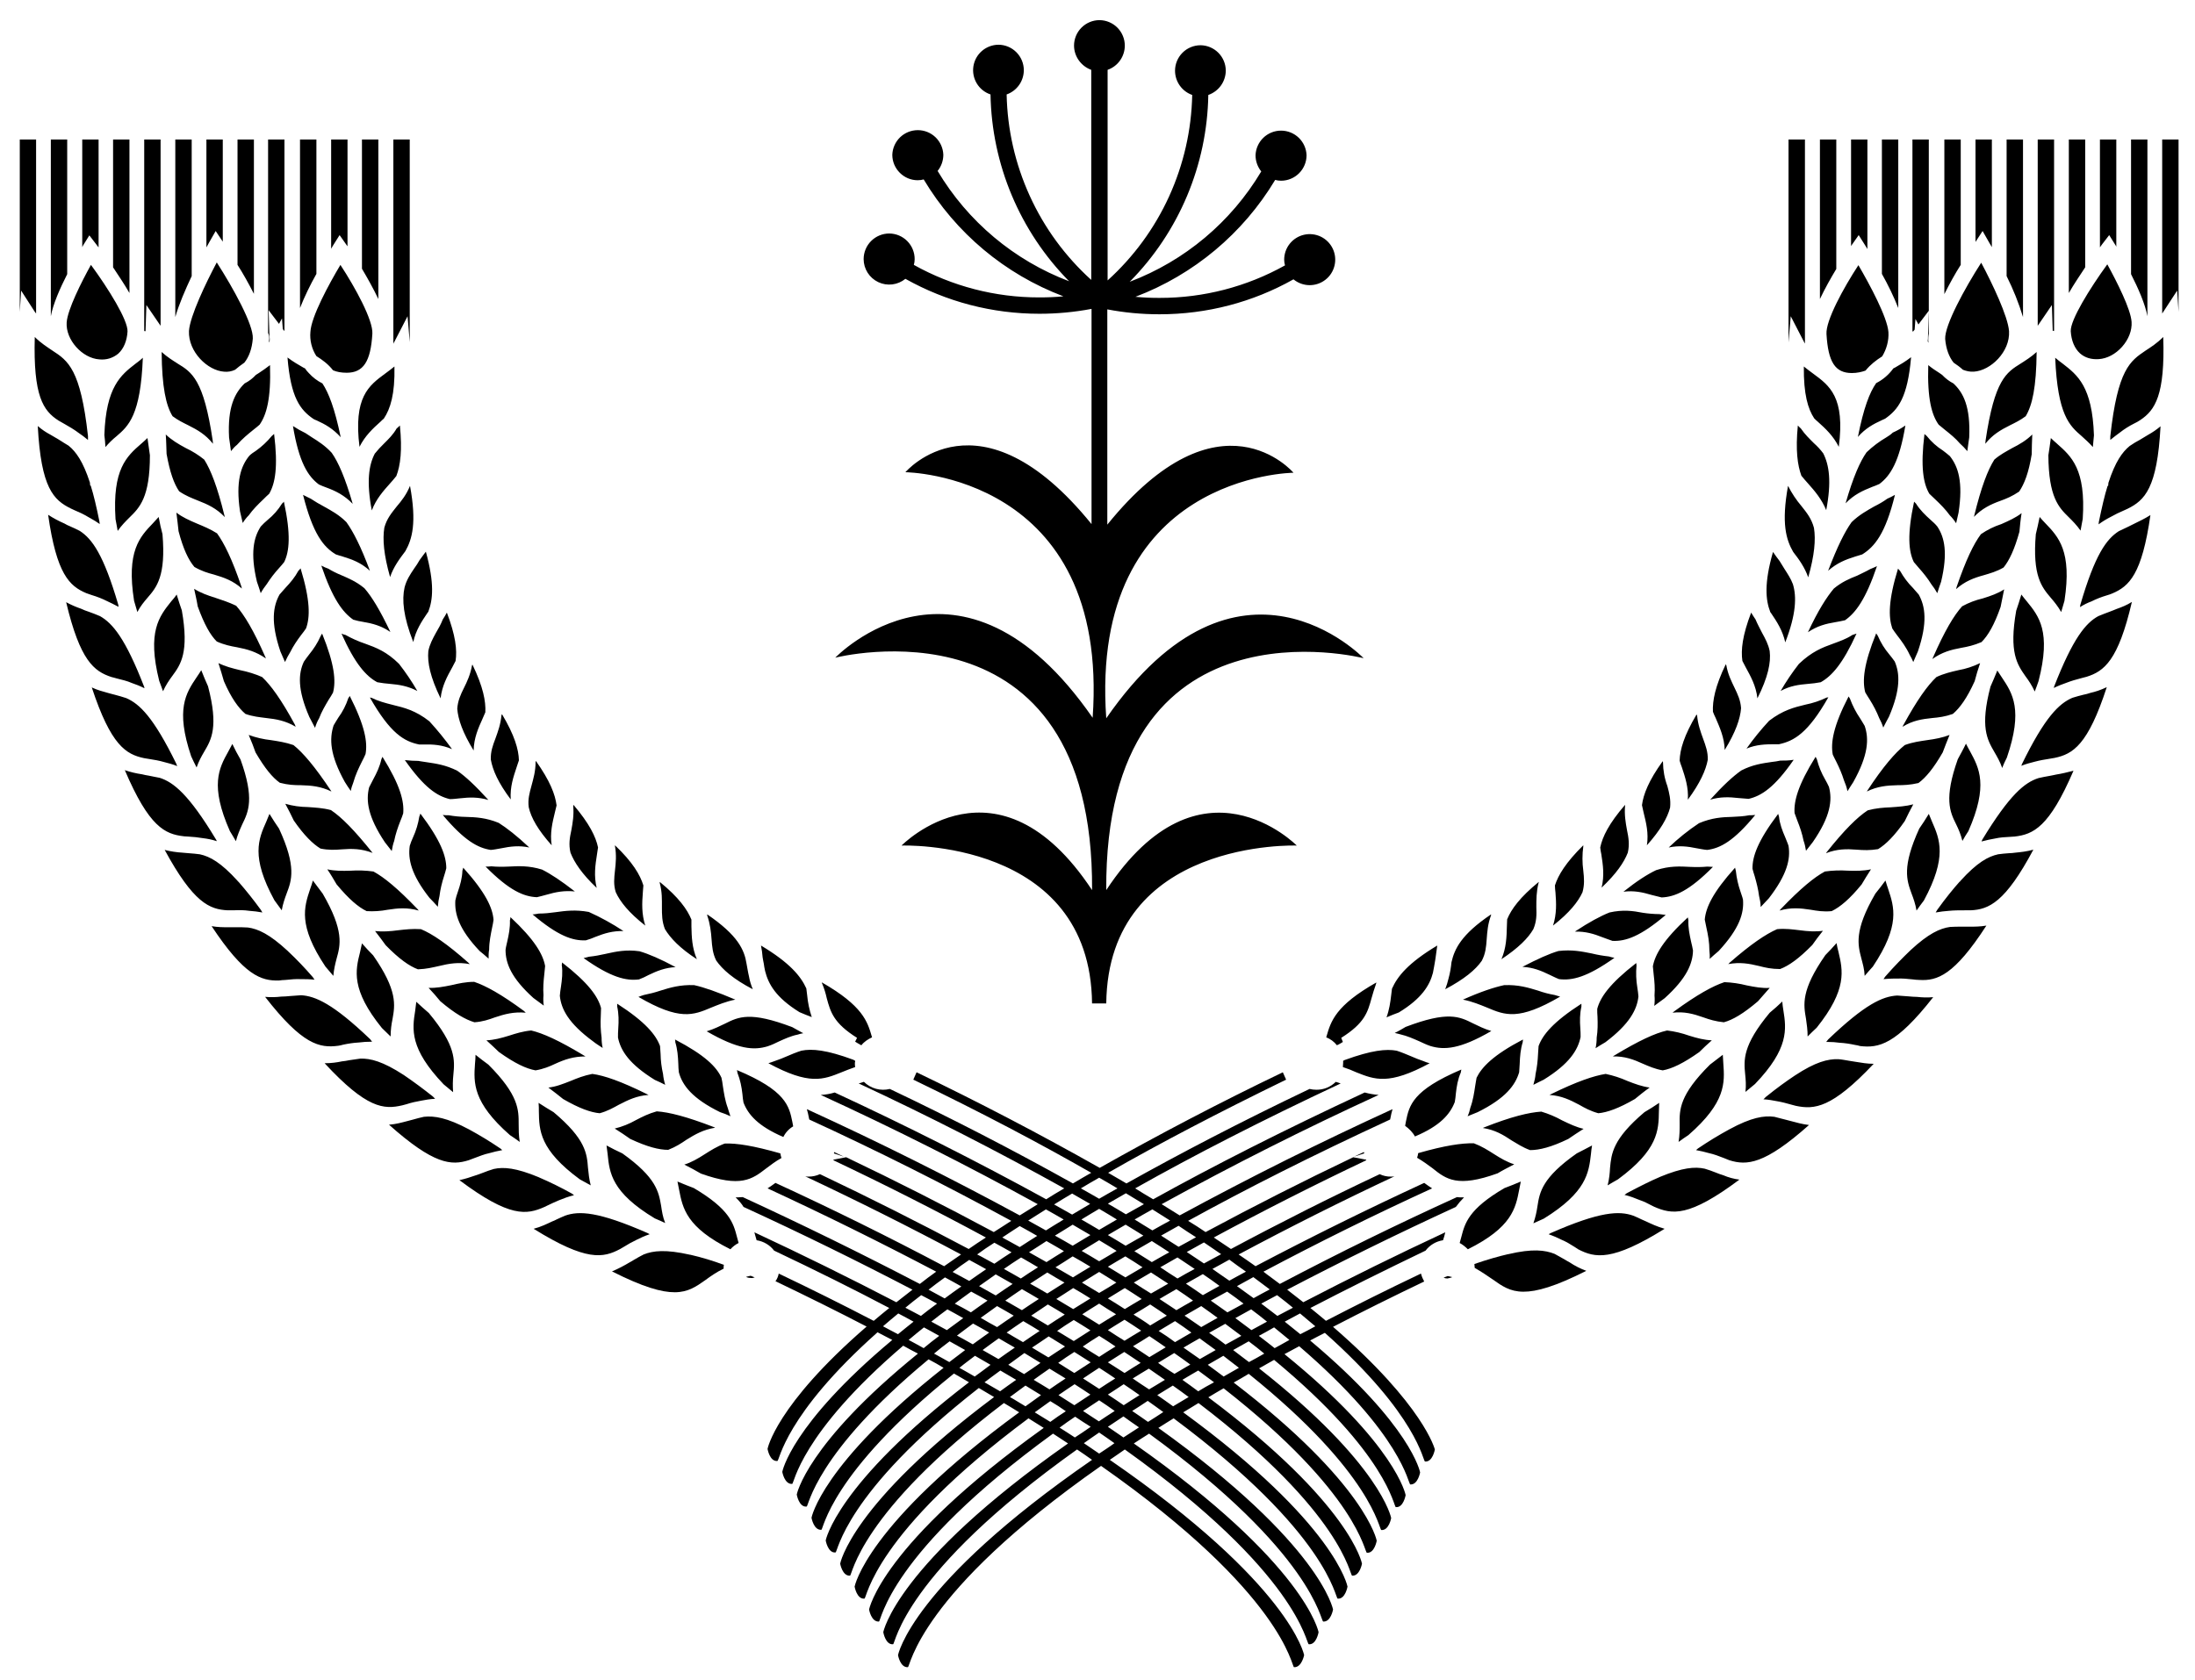 <svg width="81" height="62" viewBox="0 0 81 62" xmlns="http://www.w3.org/2000/svg">
<g clip-path="url(#clip0_1_203)">
<path d="M51.367 36.495L51.337 36.737C51.307 36.999 51.267 37.272 51.165 37.554C51.327 37.484 51.478 37.423 51.619 37.373C52.465 36.858 52.757 36.374 52.878 35.911C52.888 35.84 52.908 35.769 52.918 35.699C52.938 35.609 52.948 35.507 52.968 35.407C52.968 35.387 52.978 35.357 52.978 35.336C52.998 35.195 53.018 35.054 53.038 34.902C51.961 35.548 51.568 36.042 51.367 36.495ZM53.563 35.517C53.543 35.709 53.513 35.91 53.453 36.122C53.422 36.256 53.381 36.388 53.331 36.516C54.036 36.142 54.449 35.8 54.681 35.466C54.822 35.195 54.842 34.953 54.862 34.67C54.882 34.398 54.902 34.106 55.023 33.783V33.753C53.916 34.499 53.674 35.033 53.563 35.517ZM56.785 32.553C56.091 33.118 55.768 33.562 55.617 33.935C55.617 34.015 55.607 34.105 55.607 34.197C55.597 34.58 55.587 34.983 55.406 35.407C56.03 34.993 56.393 34.63 56.584 34.297C56.705 34.015 56.705 33.763 56.694 33.481C56.694 33.209 56.694 32.916 56.775 32.594C56.785 32.574 56.785 32.563 56.785 32.553ZM65.326 22.592C65.336 22.602 65.346 22.622 65.356 22.632C65.568 22.945 65.78 23.267 65.88 23.711C66.283 22.672 66.303 22.027 66.162 21.563C66.082 21.352 65.971 21.19 65.85 20.999C65.79 20.908 65.73 20.807 65.669 20.706C65.589 20.596 65.498 20.484 65.427 20.374C65.095 21.533 65.155 22.148 65.327 22.592H65.326ZM64.782 22.864C64.732 22.784 64.671 22.703 64.621 22.612C64.298 23.459 64.238 23.993 64.298 24.397C64.338 24.467 64.378 24.547 64.419 24.629C64.6 24.961 64.802 25.314 64.852 25.778C65.245 24.991 65.356 24.458 65.305 24.034C65.255 23.782 65.145 23.58 65.023 23.358C64.943 23.197 64.853 23.035 64.782 22.864ZM63.705 24.558C63.695 24.548 63.695 24.538 63.685 24.518C63.292 25.334 63.191 25.868 63.211 26.272C63.241 26.352 63.271 26.423 63.312 26.504C63.463 26.857 63.634 27.23 63.645 27.684C64.047 27.028 64.219 26.534 64.249 26.141C64.229 25.849 64.128 25.637 64.007 25.385C63.897 25.153 63.765 24.901 63.705 24.558ZM53.865 45.882C53.976 45.942 54.077 46.023 54.167 46.114C55.789 45.307 55.93 44.602 56.061 43.916L56.121 43.614C55.91 43.704 55.708 43.784 55.517 43.856C54.187 44.632 54.057 45.156 53.926 45.66C53.906 45.73 53.885 45.812 53.865 45.882ZM52.384 38.441C52.515 38.501 52.636 38.562 52.787 38.612C53.291 38.764 53.875 38.733 55.033 38.058C54.761 37.978 54.55 37.867 54.358 37.776C53.855 37.524 53.432 37.312 51.871 37.906C51.75 37.977 51.619 38.058 51.468 38.129C51.538 38.149 51.608 38.159 51.669 38.179C51.931 38.239 52.153 38.34 52.384 38.441ZM63.594 43.382C63.503 43.352 63.402 43.322 63.312 43.281C63.181 43.231 63.05 43.18 62.909 43.14C62.546 43.059 62.083 43.1 61.257 43.442C61.247 43.442 61.247 43.452 61.237 43.452C60.904 43.593 60.502 43.795 60.028 44.047C59.998 44.067 59.978 44.087 59.948 44.107C60.159 44.157 60.34 44.228 60.512 44.299C60.662 44.349 60.804 44.42 60.955 44.501C60.985 44.511 61.005 44.531 61.035 44.541C61.7 44.833 62.315 44.944 64.188 43.543C63.983 43.517 63.783 43.463 63.594 43.382ZM66.173 20.374C66.385 20.646 66.596 20.938 66.727 21.311C66.959 20.495 67.009 19.921 66.939 19.486C66.848 19.144 66.677 18.932 66.485 18.69C66.288 18.459 66.119 18.205 65.982 17.934C65.73 19.325 65.912 19.92 66.173 20.374ZM52.214 41.95C53.151 41.557 53.514 41.123 53.684 40.68C53.704 40.579 53.714 40.478 53.724 40.367C53.755 40.095 53.795 39.843 53.906 39.591C53.916 39.551 53.916 39.521 53.926 39.48C52.123 40.246 52.003 40.8 51.882 41.395L51.852 41.557C52.002 41.667 52.134 41.799 52.214 41.95ZM55.265 43.311C55.446 43.201 55.648 43.099 55.879 42.978C55.618 42.898 55.376 42.756 55.124 42.595C54.902 42.454 54.681 42.313 54.389 42.202C53.946 42.192 53.321 42.282 52.334 42.565C52.327 42.623 52.313 42.681 52.294 42.736C52.516 42.867 52.697 42.998 52.858 43.119C53.372 43.533 53.785 43.845 55.265 43.311ZM61.428 45.358C61.146 45.277 60.935 45.176 60.743 45.086C60.693 45.066 60.633 45.036 60.583 45.015C60.482 44.965 60.371 44.915 60.27 44.874C59.756 44.692 59.051 44.712 57.218 45.519C57.198 45.529 57.168 45.549 57.148 45.559C57.319 45.619 57.48 45.69 57.621 45.761C57.792 45.831 57.954 45.932 58.115 46.033C58.155 46.063 58.195 46.083 58.235 46.113C58.86 46.437 59.485 46.568 61.428 45.358ZM69.93 13.568L69.869 13.598C69.704 13.827 69.487 14.014 69.235 14.142C68.993 14.486 68.771 15.06 68.56 16.129C68.832 15.816 69.124 15.655 69.456 15.504C69.496 15.484 69.526 15.474 69.566 15.454C70.04 15.121 70.393 14.687 70.523 13.185C70.302 13.356 70.102 13.467 69.93 13.568ZM71.248 19.194C71.047 19.013 70.856 18.831 70.704 18.589L70.634 18.519C70.372 19.739 70.433 20.354 70.624 20.747L70.805 20.959C70.976 21.15 71.138 21.352 71.268 21.563C71.349 21.664 71.42 21.775 71.49 21.896C71.54 21.745 71.58 21.604 71.631 21.473C71.883 20.414 71.762 19.839 71.491 19.436C71.42 19.346 71.339 19.275 71.248 19.194ZM56.06 39.58C56.07 39.48 56.07 39.379 56.08 39.268C56.09 38.996 56.11 38.734 56.191 38.471C56.191 38.441 56.201 38.401 56.201 38.371C55.103 38.945 54.681 39.389 54.489 39.782C54.469 39.872 54.459 39.974 54.439 40.075C54.399 40.337 54.359 40.619 54.258 40.891C54.238 40.992 54.208 41.093 54.157 41.204C54.287 41.154 54.409 41.103 54.529 41.053C55.567 40.538 55.919 40.053 56.06 39.58ZM73.1 19.718C72.829 20.081 72.547 20.666 72.204 21.664C72.194 21.694 72.194 21.714 72.184 21.745C72.516 21.453 72.839 21.332 73.211 21.231C73.443 21.161 73.675 21.1 73.936 20.948C74.148 20.686 74.339 20.283 74.521 19.628C74.541 19.416 74.561 19.184 74.601 18.942C74.38 19.113 74.128 19.224 73.856 19.345C73.588 19.432 73.332 19.558 73.1 19.718ZM74.057 27.966C74.662 26.201 74.269 25.596 73.877 25.012C73.816 24.921 73.765 24.84 73.705 24.75C73.615 24.971 73.534 25.163 73.453 25.344C73.06 26.837 73.333 27.3 73.594 27.754C73.694 27.925 73.806 28.117 73.886 28.349C73.936 28.208 73.997 28.087 74.057 27.966ZM56.464 42.454C56.807 42.454 57.25 42.344 57.874 42.041C58.045 41.92 58.237 41.799 58.438 41.668C58.166 41.608 57.914 41.486 57.642 41.355C57.4 41.22 57.143 41.112 56.877 41.033C56.424 41.063 55.779 41.214 54.762 41.617C54.752 41.627 54.732 41.627 54.722 41.637C55.165 41.708 55.457 41.879 55.789 42.101C55.981 42.212 56.182 42.353 56.464 42.454ZM69.617 16.14C69.351 16.295 69.104 16.481 68.881 16.694C68.64 17.036 68.388 17.601 68.106 18.579C68.418 18.256 68.73 18.115 69.083 17.974C69.173 17.944 69.264 17.904 69.355 17.864C69.758 17.561 70.09 17.047 70.312 15.706C70.166 15.808 70.011 15.896 69.848 15.968C69.778 16.038 69.698 16.089 69.617 16.14ZM71.097 16.089C71.067 16.069 71.037 16.039 71.017 16.019C70.865 17.249 70.976 17.853 71.197 18.226C71.268 18.296 71.339 18.357 71.409 18.428C71.61 18.619 71.792 18.801 71.953 19.023C72.033 19.103 72.114 19.204 72.185 19.315C72.215 19.174 72.245 19.043 72.275 18.922C72.446 17.792 72.265 17.228 71.953 16.835C71.873 16.765 71.792 16.704 71.701 16.633C71.471 16.487 71.266 16.303 71.097 16.089ZM74.572 13.417C74.038 13.75 73.605 14.012 73.272 16.26C73.272 16.3 73.262 16.34 73.262 16.381C73.534 16.038 73.836 15.867 74.179 15.695C74.36 15.605 74.551 15.514 74.753 15.363C74.995 14.96 75.145 14.294 75.156 12.993C74.944 13.185 74.744 13.306 74.572 13.417ZM75.478 19.315C75.405 19.24 75.335 19.163 75.267 19.083C75.217 19.315 75.176 19.527 75.126 19.718C74.995 21.261 75.347 21.674 75.68 22.068C75.81 22.218 75.941 22.38 76.062 22.592C76.102 22.451 76.142 22.309 76.183 22.178C76.465 20.343 75.962 19.819 75.478 19.315ZM73.595 16.966C73.353 17.349 73.111 17.974 72.849 19.053C72.849 19.063 72.849 19.073 72.839 19.083C73.141 18.771 73.454 18.619 73.816 18.488C74.038 18.408 74.259 18.317 74.511 18.145C74.703 17.863 74.864 17.45 74.975 16.765C74.975 16.542 74.985 16.3 74.995 16.038C74.783 16.25 74.531 16.401 74.249 16.542C74.038 16.663 73.816 16.774 73.595 16.966ZM76.818 16.099C76.948 16.219 77.09 16.341 77.231 16.502C77.241 16.351 77.261 16.21 77.271 16.069C77.211 14.264 76.657 13.841 76.123 13.427C76.033 13.357 75.931 13.286 75.841 13.205C75.931 15.333 76.375 15.715 76.818 16.099ZM68.328 9.051L68.59 8.678L68.831 9.061C68.841 9.081 68.871 9.131 68.911 9.192V5.15H68.308V9.083C68.318 9.063 68.328 9.053 68.328 9.053V9.051ZM72.355 9.777V5.15H71.751V10.857C71.942 10.474 72.154 10.09 72.355 9.777ZM75.196 12.026L75.719 11.259L75.749 12.187V12.217L75.79 12.207C75.79 12.217 75.8 12.217 75.8 12.227V5.15H75.196V12.027V12.026ZM73.162 8.527L73.403 8.95C73.423 8.98 73.453 9.041 73.504 9.122V5.149H72.9V8.93L73.162 8.527ZM66.101 41.385C66.021 41.365 65.951 41.345 65.87 41.325C65.739 41.295 65.608 41.255 65.477 41.224C65.094 41.174 64.631 41.244 63.815 41.688C63.418 41.904 63.031 42.14 62.657 42.394C62.637 42.414 62.607 42.434 62.587 42.454C62.757 42.484 62.919 42.524 63.06 42.564C63.251 42.605 63.432 42.676 63.614 42.746C63.684 42.776 63.744 42.796 63.815 42.827C64.46 43.029 65.115 42.988 66.756 41.527C66.504 41.497 66.293 41.436 66.101 41.385ZM76.948 9.868V5.149H76.344V10.816C76.536 10.483 76.756 10.16 76.948 9.868ZM77.562 9.031L77.834 8.678L78.066 9.051C78.076 9.061 78.086 9.081 78.096 9.111V5.15H77.492V9.133C77.512 9.093 77.542 9.063 77.562 9.033V9.031ZM67.763 9.928V5.15H67.159V11.038C67.34 10.655 67.562 10.261 67.763 9.928ZM70.614 12.217L70.654 12.167L70.684 11.774L70.794 11.975L71.177 11.471L71.147 12.419C71.147 12.479 71.147 12.529 71.137 12.59L71.147 12.62C71.157 12.63 71.167 12.65 71.167 12.66C71.167 12.63 71.157 12.6 71.157 12.57C71.157 12.49 71.157 12.409 71.177 12.318V5.149H70.573V12.237C70.603 12.227 70.614 12.227 70.614 12.217ZM66.082 11.673L66.566 12.61C66.576 12.64 66.596 12.66 66.606 12.68V5.15H66V12.64L66.082 11.673ZM79.244 11.673V5.149H78.64V10.12C78.902 10.634 79.164 11.23 79.244 11.673ZM70.05 11.37V5.15H69.446V10.11C69.667 10.503 69.889 10.957 70.05 11.37ZM66.705 38.26C66.816 38.149 66.927 38.038 67.038 37.937C68.176 36.516 68.004 35.82 67.843 35.134C67.813 35.034 67.793 34.923 67.773 34.812C67.64 34.964 67.502 35.112 67.36 35.255C66.453 36.556 66.554 37.08 66.645 37.605C66.675 37.816 66.705 38.018 66.705 38.26ZM74.653 11.703V5.149H74.048V10.191C74.292 10.677 74.494 11.183 74.653 11.703ZM74.37 31.474C74.29 31.484 74.22 31.494 74.139 31.494C74.008 31.504 73.867 31.514 73.736 31.534C73.363 31.616 72.96 31.837 72.346 32.513C72.336 32.523 72.336 32.533 72.326 32.543H72.316C72.074 32.815 71.802 33.148 71.49 33.582C71.47 33.612 71.45 33.652 71.43 33.682C71.6 33.652 71.762 33.632 71.913 33.622C72.105 33.602 72.296 33.602 72.497 33.602H72.719C73.394 33.572 73.998 33.309 75.035 31.364C74.783 31.434 74.571 31.454 74.37 31.474ZM79.85 11.481L80.343 10.725L80.393 11.511V5.15H79.789V11.573L79.849 11.483L79.85 11.481ZM75.882 28.59C75.801 28.611 75.72 28.621 75.63 28.641C75.499 28.661 75.368 28.691 75.227 28.721C74.713 28.883 74.159 29.337 73.152 30.991C73.142 31.011 73.132 31.031 73.122 31.061C73.303 31.011 73.465 30.981 73.626 30.951C73.806 30.91 73.988 30.9 74.18 30.89C74.23 30.89 74.28 30.88 74.34 30.88C75.036 30.799 75.62 30.537 76.516 28.45C76.284 28.51 76.073 28.56 75.882 28.59ZM73.302 34.166C73.071 34.206 72.869 34.206 72.688 34.206H72.386C72.245 34.206 72.114 34.206 71.963 34.216C71.59 34.267 71.167 34.459 70.503 35.074C70.503 35.084 70.493 35.084 70.493 35.084C70.231 35.336 69.918 35.648 69.566 36.052L69.506 36.142C69.636 36.132 69.757 36.122 69.878 36.122H70.008C70.2 36.112 70.392 36.132 70.583 36.152C70.663 36.162 70.744 36.172 70.825 36.172C71.489 36.213 72.114 36.002 73.302 34.166ZM71.339 36.808C71.117 36.828 70.926 36.818 70.744 36.798C70.644 36.798 70.533 36.788 70.422 36.778L70.009 36.748C69.475 36.778 68.831 37.06 67.461 38.371C67.441 38.401 67.411 38.431 67.391 38.461H67.451C67.602 38.461 67.743 38.471 67.884 38.491C68.076 38.501 68.267 38.531 68.458 38.572C68.518 38.582 68.579 38.592 68.639 38.612C69.324 38.693 69.959 38.572 71.339 36.808ZM69.143 39.268C68.901 39.268 68.689 39.228 68.498 39.198C68.418 39.188 68.327 39.168 68.246 39.158C68.116 39.137 67.974 39.107 67.833 39.097C67.451 39.087 66.997 39.197 66.232 39.702C65.93 39.903 65.577 40.155 65.154 40.498C65.134 40.528 65.104 40.548 65.074 40.578C65.255 40.588 65.426 40.619 65.577 40.649C65.759 40.679 65.94 40.729 66.121 40.78C66.171 40.79 66.221 40.81 66.272 40.82C66.957 40.962 67.593 40.911 69.143 39.268ZM77.14 25.576C77.06 25.606 76.969 25.626 76.878 25.646C76.748 25.677 76.606 25.717 76.475 25.758C75.982 25.969 75.458 26.474 74.612 28.208C74.602 28.228 74.602 28.248 74.592 28.268C74.763 28.198 74.924 28.158 75.085 28.117C75.267 28.067 75.448 28.037 75.639 28.007L75.82 27.976C76.495 27.835 77.05 27.502 77.744 25.365C77.513 25.475 77.321 25.535 77.14 25.576ZM53.593 47.142C53.543 47.132 53.482 47.112 53.422 47.102L53.271 47.162C53.311 47.182 53.361 47.192 53.411 47.192C53.482 47.182 53.542 47.162 53.593 47.142ZM49.494 38.31C50.361 37.766 50.471 37.362 50.612 36.848C50.662 36.677 50.713 36.495 50.783 36.304C50.783 36.294 50.783 36.274 50.793 36.264C49.283 37.12 49.112 37.695 48.95 38.26C48.95 38.27 48.94 38.28 48.94 38.29C49.092 38.35 49.233 38.451 49.333 38.582C49.353 38.572 49.363 38.572 49.383 38.562C49.444 38.532 49.504 38.492 49.555 38.462L49.494 38.31ZM79.275 16.048L78.973 16.23C78.842 16.3 78.721 16.371 78.59 16.462C78.318 16.684 78.056 17.047 77.805 17.822C77.805 17.863 77.795 17.894 77.795 17.934H77.775C77.663 18.287 77.563 18.73 77.452 19.264C77.452 19.294 77.442 19.325 77.442 19.355C77.593 19.245 77.744 19.154 77.885 19.083C78.046 18.993 78.207 18.912 78.378 18.841C78.418 18.821 78.469 18.801 78.51 18.781C79.144 18.468 79.607 18.025 79.728 15.736C79.588 15.854 79.436 15.959 79.275 16.048ZM40.299 32.856C36.814 27.583 33.269 31.212 33.269 31.212C33.269 31.212 40.239 30.95 40.299 37.04H40.823C40.893 30.95 47.853 31.212 47.853 31.212C47.853 31.212 44.297 27.592 40.823 32.856C40.753 21.826 50.32 24.296 50.32 24.296C50.32 24.296 45.697 19.476 40.823 26.514C40.188 17.51 47.732 17.45 47.732 17.45C47.732 17.45 45.012 14.234 40.862 19.366V11.42C41.487 11.54 42.132 11.601 42.786 11.601C44.539 11.601 46.231 11.157 47.732 10.311C47.897 10.447 48.104 10.523 48.318 10.526C48.532 10.529 48.741 10.459 48.91 10.327C49.079 10.196 49.198 10.011 49.247 9.802C49.297 9.594 49.274 9.375 49.183 9.182C49.091 8.988 48.937 8.831 48.744 8.737C48.552 8.644 48.333 8.618 48.124 8.665C47.915 8.712 47.729 8.829 47.595 8.996C47.461 9.163 47.389 9.371 47.389 9.585C47.389 9.655 47.399 9.725 47.419 9.796C46.006 10.585 44.415 10.998 42.797 10.996C42.498 10.998 42.198 10.985 41.9 10.956C44.055 10.137 45.871 8.617 47.057 6.641C47.127 6.661 47.197 6.671 47.278 6.671C47.526 6.67 47.764 6.57 47.939 6.395C48.115 6.219 48.214 5.981 48.215 5.733C48.207 5.489 48.104 5.257 47.929 5.087C47.753 4.917 47.518 4.822 47.273 4.822C47.029 4.822 46.794 4.917 46.618 5.087C46.443 5.257 46.34 5.489 46.332 5.733C46.332 5.955 46.412 6.167 46.543 6.328C45.431 8.195 43.72 9.63 41.689 10.401C43.507 8.561 44.546 6.091 44.589 3.505C44.776 3.44 44.938 3.319 45.054 3.159C45.169 2.998 45.232 2.806 45.234 2.608C45.233 2.36 45.134 2.122 44.958 1.946C44.783 1.771 44.545 1.671 44.297 1.67C44.049 1.672 43.811 1.771 43.636 1.947C43.461 2.122 43.362 2.36 43.361 2.608C43.361 2.805 43.422 2.997 43.535 3.157C43.649 3.318 43.809 3.44 43.995 3.505C43.969 4.799 43.678 6.073 43.142 7.251C42.605 8.428 41.833 9.483 40.873 10.351V2.578C41.059 2.513 41.22 2.391 41.333 2.231C41.447 2.07 41.508 1.878 41.508 1.681C41.507 1.433 41.408 1.195 41.232 1.019C41.057 0.844 40.819 0.744 40.571 0.743C40.323 0.744 40.085 0.844 39.91 1.019C39.734 1.195 39.635 1.433 39.634 1.681C39.634 2.094 39.906 2.447 40.269 2.578V10.332C39.309 9.464 38.537 8.409 38.001 7.232C37.464 6.054 37.173 4.78 37.147 3.486C37.333 3.421 37.493 3.299 37.607 3.138C37.721 2.977 37.781 2.785 37.781 2.588C37.78 2.34 37.681 2.102 37.505 1.927C37.33 1.751 37.092 1.652 36.844 1.651C36.621 1.653 36.406 1.734 36.237 1.879C36.068 2.024 35.956 2.225 35.921 2.445C35.886 2.665 35.931 2.89 36.046 3.081C36.161 3.272 36.341 3.415 36.552 3.486C36.597 6.072 37.636 8.541 39.452 10.382C37.422 9.611 35.711 8.176 34.6 6.31C34.736 6.141 34.81 5.932 34.811 5.715C34.803 5.471 34.7 5.239 34.525 5.069C34.349 4.899 34.114 4.804 33.87 4.804C33.625 4.804 33.39 4.899 33.214 5.069C33.039 5.239 32.936 5.471 32.928 5.715C32.928 6.229 33.351 6.653 33.864 6.653C33.944 6.653 34.015 6.643 34.086 6.623C35.269 8.602 37.086 10.123 39.242 10.938C38.95 10.968 38.648 10.978 38.346 10.978C36.728 10.98 35.136 10.567 33.723 9.778C33.743 9.708 33.753 9.637 33.753 9.566C33.754 9.317 33.656 9.077 33.48 8.899C33.305 8.722 33.066 8.621 32.817 8.619C32.693 8.619 32.569 8.643 32.454 8.691C32.34 8.738 32.235 8.808 32.147 8.896C32.059 8.984 31.989 9.088 31.942 9.203C31.894 9.318 31.87 9.442 31.87 9.566C31.871 9.744 31.922 9.918 32.018 10.069C32.114 10.219 32.251 10.339 32.412 10.415C32.573 10.491 32.752 10.52 32.929 10.498C33.106 10.476 33.273 10.405 33.411 10.292C34.921 11.139 36.614 11.582 38.356 11.582C39.001 11.582 39.646 11.522 40.28 11.402V19.346C36.13 14.225 33.411 17.431 33.411 17.431C33.411 17.431 40.955 17.491 40.321 26.495C35.445 19.457 30.823 24.277 30.823 24.277C30.823 24.277 40.37 21.827 40.3 32.857L40.299 32.856ZM78.127 22.47C78.037 22.511 77.946 22.541 77.845 22.582C77.715 22.632 77.573 22.682 77.432 22.743C76.969 22.995 76.496 23.56 75.801 25.344C75.801 25.364 75.791 25.374 75.791 25.394C75.951 25.314 76.113 25.254 76.254 25.204C76.435 25.133 76.616 25.082 76.808 25.032C76.868 25.012 76.938 25.002 76.999 24.982C77.644 24.78 78.167 24.387 78.671 22.219C78.48 22.339 78.298 22.41 78.127 22.471V22.47ZM78.751 19.335C78.681 19.365 78.62 19.405 78.549 19.436C78.429 19.496 78.308 19.547 78.187 19.608C77.734 19.9 77.311 20.465 76.767 22.33C76.767 22.36 76.757 22.38 76.757 22.41C76.897 22.32 77.039 22.25 77.18 22.199C77.361 22.108 77.542 22.037 77.744 21.977C77.814 21.957 77.874 21.937 77.945 21.907C78.57 21.644 79.043 21.201 79.355 19.013C79.134 19.153 78.932 19.245 78.751 19.335ZM72.699 27.734C72.649 27.643 72.598 27.552 72.548 27.451C72.447 27.663 72.336 27.855 72.246 28.026C71.732 29.478 71.953 29.962 72.185 30.426C72.275 30.607 72.356 30.799 72.417 31.041C72.487 30.91 72.567 30.789 72.638 30.678C73.384 28.984 73.032 28.348 72.699 27.734ZM74.794 22.199C74.724 22.118 74.663 22.037 74.592 21.946C74.532 22.158 74.462 22.36 74.402 22.541C74.129 24.094 74.442 24.528 74.743 24.961C74.864 25.123 74.985 25.304 75.086 25.526C75.136 25.395 75.186 25.264 75.226 25.143C75.7 23.308 75.237 22.743 74.794 22.199ZM69.113 35.679C70.13 34.156 69.899 33.481 69.677 32.815C69.647 32.715 69.607 32.614 69.577 32.503C69.457 32.667 69.332 32.829 69.204 32.987C68.408 34.358 68.559 34.882 68.69 35.387C68.74 35.578 68.8 35.78 68.81 36.022C68.912 35.901 69.012 35.79 69.113 35.679ZM71.298 30.335C71.258 30.245 71.218 30.143 71.177 30.043C71.057 30.244 70.935 30.426 70.824 30.587C70.18 31.999 70.361 32.493 70.542 32.987C70.612 33.168 70.683 33.37 70.724 33.612C70.814 33.481 70.905 33.36 70.996 33.239C71.862 31.636 71.58 30.98 71.298 30.335ZM71.54 15.675C71.61 15.735 71.691 15.796 71.761 15.857C71.963 16.018 72.164 16.179 72.326 16.371C72.416 16.451 72.506 16.542 72.598 16.653C72.618 16.472 72.648 16.31 72.668 16.149C72.718 15.019 72.456 14.496 72.084 14.153C71.93 14.073 71.79 13.967 71.671 13.84L71.571 13.77C71.429 13.679 71.288 13.588 71.157 13.477C71.117 14.727 71.288 15.322 71.54 15.675ZM75.911 16.38C75.831 16.31 75.75 16.24 75.68 16.17C75.65 16.401 75.62 16.613 75.589 16.804C75.599 18.357 75.972 18.73 76.344 19.094C76.485 19.234 76.636 19.385 76.777 19.587C76.807 19.436 76.827 19.295 76.857 19.154C76.979 17.319 76.435 16.844 75.911 16.381V16.38ZM69.768 29.8C69.506 29.81 69.224 29.831 68.922 29.912C68.54 30.164 68.066 30.628 67.402 31.464C67.392 31.474 67.392 31.484 67.382 31.494C67.794 31.334 68.137 31.334 68.519 31.364C68.761 31.384 69.003 31.394 69.305 31.344C69.587 31.172 69.909 30.859 70.292 30.305C70.39 30.097 70.494 29.892 70.604 29.69C70.342 29.76 70.06 29.78 69.768 29.8ZM64.46 36.374C64.19 36.305 63.913 36.265 63.634 36.254C63.211 36.394 62.637 36.707 61.781 37.332C61.761 37.352 61.741 37.362 61.721 37.382C62.154 37.332 62.486 37.423 62.859 37.554C63.08 37.634 63.312 37.705 63.614 37.735C63.947 37.645 64.339 37.413 64.873 36.959C65.004 36.808 65.145 36.647 65.306 36.465C65.034 36.485 64.762 36.434 64.46 36.374ZM58.71 42.595C58.72 42.495 58.73 42.383 58.75 42.282C58.549 42.393 58.358 42.484 58.186 42.575C56.907 43.472 56.816 44.007 56.736 44.521C56.706 44.722 56.666 44.924 56.585 45.156C56.715 45.096 56.847 45.035 56.968 44.984C58.548 44.007 58.629 43.291 58.71 42.595ZM66.414 34.338C66.152 34.308 65.89 34.268 65.578 34.298C65.165 34.479 64.621 34.842 63.825 35.538C63.805 35.558 63.795 35.578 63.775 35.588C64.208 35.508 64.54 35.568 64.913 35.658C65.145 35.719 65.376 35.77 65.689 35.77C66.011 35.649 66.383 35.386 66.877 34.882C66.987 34.721 67.119 34.55 67.27 34.358C66.998 34.398 66.716 34.378 66.414 34.338ZM72.407 22.38C72.105 22.713 71.762 23.288 71.329 24.276C71.319 24.296 71.319 24.306 71.309 24.326C71.662 24.074 71.994 23.983 72.377 23.913C72.608 23.873 72.84 23.822 73.122 23.701C73.364 23.459 73.595 23.066 73.827 22.401C73.867 22.199 73.907 21.987 73.957 21.755C73.727 21.906 73.464 21.997 73.172 22.088C72.905 22.15 72.648 22.248 72.407 22.38ZM67.079 15.565C67.361 15.817 67.653 16.089 67.854 16.492V16.502C68.096 14.657 67.512 14.234 66.907 13.79C66.791 13.706 66.677 13.618 66.565 13.528C66.555 14.556 66.716 15.091 66.948 15.443C66.988 15.483 67.029 15.524 67.079 15.565ZM68.338 13.77C68.528 13.77 68.7 13.73 68.841 13.68C69.033 13.447 69.234 13.296 69.456 13.155C69.616 12.893 69.707 12.57 69.687 12.258C69.647 11.713 69.002 10.513 68.579 9.788C68.025 10.634 67.371 11.834 67.401 12.328C67.461 13.367 67.723 13.77 68.338 13.77ZM62.335 38.23C62.071 38.136 61.797 38.071 61.519 38.038C61.076 38.138 60.481 38.411 59.565 38.965C59.545 38.975 59.535 38.985 59.515 38.995C59.958 38.985 60.28 39.107 60.633 39.268C60.844 39.358 61.066 39.459 61.358 39.51C61.7 39.45 62.123 39.248 62.708 38.834C62.848 38.694 62.999 38.552 63.17 38.401C62.899 38.391 62.627 38.322 62.335 38.23ZM72.093 13.387C72.214 13.467 72.325 13.548 72.436 13.649C72.566 13.699 72.698 13.729 72.839 13.719C73.463 13.679 74.179 12.983 74.138 12.227C74.098 11.673 73.513 10.453 73.111 9.697C72.496 10.654 71.761 12.005 71.781 12.51C71.811 12.873 71.922 13.175 72.093 13.387ZM77.874 16.109V16.239C77.995 16.139 78.116 16.049 78.227 15.967C78.39 15.839 78.566 15.728 78.751 15.635C78.831 15.595 78.911 15.555 78.982 15.504C79.526 15.141 79.899 14.586 79.828 12.439C79.597 12.671 79.375 12.812 79.174 12.943C78.61 13.326 78.146 13.628 77.874 16.109ZM76.415 12.227C76.435 12.57 76.555 12.862 76.757 13.044C76.938 13.205 77.18 13.276 77.452 13.256C77.754 13.236 78.066 13.074 78.308 12.802C78.55 12.53 78.68 12.197 78.66 11.884C78.63 11.411 78.117 10.402 77.764 9.757C77.12 10.644 76.395 11.814 76.415 12.227ZM50.34 42.575C50.34 42.555 50.34 42.545 50.33 42.525C50.209 42.585 50.088 42.635 49.967 42.696L50.339 42.576L50.34 42.575ZM52.757 39.248C52.677 39.228 52.597 39.198 52.526 39.168C52.369 39.114 52.214 39.054 52.062 38.986C51.892 38.916 51.73 38.845 51.539 38.784C51.156 38.714 50.622 38.764 49.625 39.127L49.565 39.157V39.227C49.565 39.278 49.555 39.339 49.555 39.389C49.736 39.449 49.897 39.51 50.048 39.581C50.733 39.853 51.246 40.065 52.757 39.248ZM59.968 29.71C59.374 30.396 59.132 30.89 59.052 31.283C59.062 31.363 59.072 31.454 59.092 31.535C59.152 31.918 59.212 32.321 59.102 32.765C59.646 32.251 59.928 31.837 60.069 31.475C60.139 31.172 60.099 30.92 60.039 30.637C59.989 30.365 59.938 30.073 59.969 29.73V29.71H59.968ZM61.368 28.137C61.368 28.127 61.358 28.107 61.358 28.097C60.834 28.823 60.643 29.327 60.592 29.72C60.612 29.81 60.632 29.891 60.652 29.992C60.743 30.365 60.844 30.748 60.774 31.202C61.277 30.637 61.529 30.194 61.63 29.811C61.66 29.518 61.6 29.276 61.529 29.014C61.425 28.733 61.371 28.436 61.368 28.137ZM63.02 28.047C63.03 27.754 62.94 27.522 62.849 27.27C62.758 27.018 62.657 26.746 62.627 26.413C62.617 26.403 62.617 26.383 62.607 26.373C62.144 27.149 61.993 27.673 61.982 28.077C62.002 28.157 62.032 28.238 62.063 28.319C62.183 28.682 62.315 29.065 62.285 29.519C62.738 28.904 62.949 28.429 63.02 28.047ZM58.397 32.936C58.477 32.654 58.457 32.412 58.427 32.14C58.386 31.842 58.386 31.54 58.427 31.242V31.202C57.783 31.837 57.501 32.302 57.38 32.684C57.38 32.764 57.39 32.856 57.4 32.946C57.43 33.33 57.45 33.733 57.31 34.166C57.914 33.693 58.236 33.289 58.397 32.936ZM55.093 47.233C55.758 47.707 56.262 48.06 58.538 46.91C58.322 46.831 58.115 46.726 57.924 46.598C57.864 46.568 57.803 46.528 57.732 46.487C57.612 46.417 57.501 46.356 57.37 46.285C57.017 46.144 56.554 46.084 55.658 46.295H55.648C55.305 46.375 54.902 46.487 54.408 46.658C54.408 46.698 54.418 46.738 54.418 46.769V46.799C54.681 46.951 54.902 47.102 55.093 47.233ZM66.717 17.843C66.969 18.125 67.22 18.418 67.391 18.831C67.593 17.782 67.502 17.168 67.281 16.734C67.18 16.598 67.065 16.473 66.938 16.361C66.778 16.2 66.606 16.038 66.455 15.816C66.415 15.776 66.375 15.746 66.344 15.706C66.254 16.623 66.334 17.178 66.475 17.561C66.555 17.661 66.636 17.752 66.717 17.843ZM67.593 33.632C67.905 33.481 68.257 33.188 68.7 32.644C68.801 32.472 68.912 32.291 69.043 32.089C68.771 32.149 68.489 32.149 68.187 32.139C67.905 32.12 67.621 32.13 67.341 32.17C66.948 32.382 66.444 32.795 65.719 33.551C65.699 33.571 65.689 33.591 65.669 33.611C66.092 33.491 66.434 33.521 66.817 33.581C67.049 33.621 67.29 33.663 67.593 33.632ZM59.908 32.916C60.3 32.866 60.613 32.936 60.955 33.037C61.065 33.067 61.187 33.097 61.318 33.127C61.801 33.107 62.335 32.886 63.211 31.999C63.141 31.999 63.071 31.989 63 31.989C62.798 32.009 62.587 32.009 62.365 31.999C61.992 31.979 61.61 31.959 61.116 32.119C60.794 32.271 60.401 32.523 59.908 32.916ZM61.58 31.283C61.962 31.203 62.274 31.243 62.616 31.313C62.737 31.333 62.868 31.363 62.999 31.373C63.483 31.313 63.986 31.041 64.772 30.083C64.692 30.093 64.621 30.093 64.55 30.093C64.349 30.133 64.147 30.143 63.926 30.153C63.553 30.163 63.18 30.183 62.697 30.386C62.298 30.651 61.924 30.951 61.579 31.283H61.58ZM66.726 25.243C66.876 25.233 67.028 25.213 67.189 25.183C67.602 24.951 68.005 24.497 68.509 23.388C68.458 23.408 68.408 23.418 68.357 23.438C68.126 23.59 67.884 23.671 67.642 23.761C67.249 23.902 66.857 24.054 66.383 24.507C66.136 24.824 65.911 25.157 65.709 25.505C66.061 25.314 66.373 25.274 66.726 25.243ZM57.511 35.104C57.169 35.204 56.746 35.396 56.181 35.689C56.574 35.709 56.867 35.83 57.179 35.981C57.289 36.031 57.4 36.092 57.531 36.142C58.015 36.203 58.569 36.072 59.576 35.356C59.506 35.346 59.445 35.326 59.374 35.306C59.16 35.283 58.949 35.246 58.74 35.195C58.387 35.125 58.015 35.044 57.511 35.104ZM65.507 27.472H65.648C66.202 27.351 66.716 27.068 67.471 25.737C67.451 25.747 67.431 25.747 67.411 25.747C67.161 25.868 66.897 25.956 66.625 26.01C66.212 26.11 65.799 26.211 65.285 26.605C64.984 26.929 64.705 27.272 64.45 27.633C64.812 27.482 65.145 27.472 65.507 27.472ZM66 31.222C65.97 31.122 65.92 31.021 65.88 30.91C65.769 30.658 65.678 30.416 65.648 30.143L65.618 30.043C64.862 31.041 64.661 31.626 64.671 32.069C64.691 32.16 64.721 32.241 64.751 32.342C64.821 32.584 64.882 32.825 64.912 33.067C64.942 33.199 64.972 33.33 64.972 33.481C65.074 33.37 65.184 33.259 65.275 33.158C65.95 32.281 66.081 31.706 66 31.222ZM59.394 33.682C59.062 33.814 58.649 34.035 58.115 34.388C58.508 34.378 58.81 34.468 59.142 34.6C59.263 34.64 59.374 34.69 59.505 34.731C59.988 34.751 60.532 34.57 61.469 33.773L61.237 33.743C61.031 33.741 60.826 33.724 60.623 33.693C60.26 33.622 59.888 33.571 59.394 33.682ZM62.305 41.9C63.695 40.69 63.645 39.964 63.595 39.268C63.585 39.158 63.585 39.046 63.575 38.935C63.403 39.066 63.242 39.187 63.101 39.298C61.973 40.418 61.973 40.962 61.983 41.496C61.983 41.698 61.983 41.91 61.943 42.152C62.063 42.061 62.185 41.98 62.305 41.9ZM59.324 43.755C59.455 43.674 59.586 43.603 59.707 43.533C61.187 42.443 61.207 41.728 61.217 41.023C61.217 40.921 61.227 40.81 61.227 40.71C61.05 40.831 60.869 40.945 60.684 41.053C59.506 42.051 59.465 42.585 59.414 43.109C59.404 43.311 59.384 43.523 59.324 43.755ZM58.327 38.28C58.327 38.169 58.327 38.068 58.317 37.957C58.297 37.685 58.297 37.423 58.357 37.161V37.05C57.31 37.725 56.927 38.2 56.777 38.613C56.767 38.703 56.767 38.804 56.757 38.905C56.747 39.157 56.716 39.409 56.666 39.641C56.656 39.772 56.626 39.903 56.585 40.044C56.715 39.974 56.847 39.914 56.968 39.853C57.914 39.268 58.226 38.763 58.327 38.28ZM55.507 36.364C55.134 36.445 54.641 36.606 53.986 36.899C54.338 36.969 54.62 37.09 54.872 37.191C55.537 37.473 56.04 37.685 57.572 36.788C57.501 36.768 57.44 36.748 57.37 36.728C57.161 36.692 56.956 36.638 56.756 36.566C56.393 36.456 56.031 36.344 55.507 36.364ZM58.981 41.093C59.314 41.063 59.737 40.911 60.331 40.568C60.492 40.438 60.673 40.286 60.875 40.145C60.593 40.105 60.341 40.014 60.059 39.903C59.8 39.787 59.53 39.699 59.253 39.641C58.81 39.711 58.186 39.923 57.239 40.387L57.179 40.417C57.622 40.447 57.934 40.599 58.276 40.78C58.488 40.901 58.689 41.012 58.981 41.093ZM63.11 29.518C63.482 29.408 63.804 29.418 64.157 29.458L64.529 29.488C65.003 29.378 65.486 29.065 66.191 28.046C66.01 28.076 65.849 28.076 65.698 28.076C65.597 28.096 65.486 28.117 65.375 28.127C65.033 28.177 64.67 28.227 64.257 28.44C63.945 28.661 63.584 28.994 63.11 29.518ZM62.475 35.084C62.455 34.983 62.435 34.872 62.405 34.761C62.345 34.489 62.294 34.237 62.304 33.965C62.294 33.925 62.294 33.894 62.284 33.864C61.377 34.701 61.075 35.235 60.994 35.669L61.024 35.971C61.055 36.233 61.075 36.485 61.055 36.747C61.065 36.868 61.065 36.999 61.045 37.13C61.175 37.03 61.307 36.939 61.428 36.848C62.244 36.112 62.465 35.568 62.475 35.084ZM64.32 33.208C64.299 33.108 64.259 33.017 64.229 32.916C64.142 32.668 64.084 32.411 64.057 32.15L64.027 32.029C63.201 32.946 62.949 33.501 62.909 33.944C62.929 34.035 62.949 34.136 62.969 34.237C63.03 34.509 63.08 34.781 63.08 35.084C63.09 35.184 63.1 35.285 63.09 35.396C63.201 35.296 63.312 35.195 63.423 35.104C64.198 34.267 64.36 33.703 64.32 33.208ZM67.673 21.725C67.411 22.037 67.098 22.521 66.716 23.338C67.058 23.106 67.371 23.025 67.733 22.965C67.843 22.945 67.965 22.925 68.085 22.895C68.478 22.622 68.851 22.118 69.264 20.898C69.174 20.938 69.093 20.978 69.012 21.008C68.851 21.1 68.69 21.17 68.529 21.251C68.247 21.361 67.965 21.483 67.673 21.725ZM68.327 19.275C68.075 19.628 67.803 20.172 67.461 21.069C67.793 20.777 68.106 20.656 68.458 20.545C68.548 20.515 68.629 20.495 68.72 20.465C69.173 20.182 69.576 19.708 69.928 18.266C69.828 18.326 69.738 18.367 69.646 18.408C69.496 18.518 69.334 18.609 69.153 18.7C68.891 18.851 68.609 19.002 68.327 19.275ZM67.492 29.045C67.452 28.954 67.402 28.863 67.351 28.772C67.217 28.542 67.115 28.294 67.049 28.036C67.029 27.996 67.019 27.966 66.999 27.936C66.344 28.984 66.193 29.579 66.223 30.012C66.253 30.103 66.293 30.194 66.323 30.285C66.424 30.537 66.505 30.779 66.555 31.031C66.595 31.141 66.625 31.273 66.645 31.404C66.737 31.293 66.817 31.182 66.898 31.081C67.552 30.134 67.623 29.539 67.492 29.045ZM68.811 26.796C68.761 26.706 68.701 26.615 68.64 26.514C68.486 26.288 68.361 26.044 68.267 25.788C68.247 25.758 68.237 25.738 68.217 25.708C67.643 26.816 67.552 27.431 67.633 27.855C67.673 27.935 67.713 28.026 67.763 28.117C67.874 28.339 67.975 28.571 68.046 28.803C68.096 28.923 68.146 29.055 68.176 29.206C68.247 29.085 68.318 28.984 68.388 28.873C68.952 27.865 68.972 27.27 68.811 26.796ZM69.718 24.155C69.543 23.949 69.401 23.718 69.295 23.469L69.235 23.379C68.771 24.518 68.721 25.133 68.831 25.556C68.881 25.636 68.932 25.728 68.993 25.818C69.133 26.04 69.254 26.272 69.345 26.504C69.405 26.614 69.455 26.726 69.496 26.857C69.566 26.716 69.637 26.585 69.708 26.453C70.141 25.445 70.11 24.86 69.919 24.417C69.859 24.327 69.789 24.245 69.718 24.155ZM70.594 21.705C70.408 21.52 70.249 21.309 70.121 21.08C70.091 21.05 70.071 21.019 70.041 20.989C69.678 22.169 69.688 22.783 69.829 23.197C69.879 23.277 69.939 23.358 69.999 23.439C70.171 23.661 70.342 23.892 70.473 24.175C70.523 24.255 70.563 24.346 70.604 24.437C70.664 24.296 70.715 24.175 70.775 24.044C71.138 22.975 71.047 22.38 70.805 21.947L70.594 21.705ZM60.461 36.778C60.451 36.667 60.441 36.566 60.421 36.455C60.376 36.185 60.365 35.91 60.391 35.638C60.391 35.608 60.381 35.578 60.381 35.548C59.394 36.314 59.051 36.818 58.941 37.241C58.941 37.332 58.941 37.433 58.951 37.534C58.961 37.796 58.961 38.048 58.921 38.3C58.921 38.421 58.911 38.552 58.88 38.693C59 38.613 59.122 38.543 59.242 38.472C60.139 37.796 60.411 37.262 60.462 36.778H60.461ZM72.87 25.143C72.92 24.941 72.99 24.719 73.07 24.477C72.815 24.602 72.544 24.69 72.265 24.739C72.003 24.799 71.741 24.86 71.459 24.991C71.127 25.304 70.744 25.838 70.231 26.776C70.221 26.796 70.211 26.806 70.211 26.826C70.583 26.595 70.926 26.544 71.308 26.504C71.54 26.484 71.782 26.454 72.064 26.353C72.325 26.131 72.588 25.768 72.87 25.143ZM65.81 37.292C65.79 37.191 65.78 37.08 65.77 36.969C65.621 37.113 65.466 37.251 65.306 37.383C64.299 38.593 64.35 39.127 64.4 39.651C64.42 39.853 64.44 40.064 64.41 40.306L64.763 40.014C66.021 38.704 65.921 37.987 65.81 37.292ZM71.69 27.774C71.761 27.573 71.852 27.361 71.943 27.129C71.681 27.229 71.419 27.28 71.117 27.32C70.855 27.36 70.593 27.391 70.291 27.502C69.939 27.784 69.495 28.288 68.901 29.196C68.901 29.206 68.891 29.216 68.891 29.216C69.284 29.024 69.626 28.994 70.019 28.984C70.251 28.984 70.493 28.974 70.795 28.904C71.067 28.702 71.347 28.369 71.69 27.774ZM10.316 21.946C10.074 22.38 9.984 22.975 10.346 24.044C10.396 24.164 10.457 24.296 10.517 24.437C10.577 24.306 10.638 24.185 10.709 24.074C10.819 23.852 10.961 23.64 11.122 23.428C11.182 23.348 11.242 23.278 11.293 23.197C11.444 22.783 11.454 22.168 11.092 20.979C11.072 21.009 11.042 21.039 11.011 21.069C10.881 21.311 10.719 21.503 10.538 21.694L10.316 21.946ZM9.199 16.825C8.886 17.208 8.695 17.772 8.856 18.871C8.886 19.013 8.926 19.154 8.957 19.305C9.027 19.194 9.098 19.103 9.179 19.023C9.329 18.811 9.521 18.619 9.722 18.428C9.792 18.358 9.863 18.287 9.934 18.226C10.155 17.843 10.266 17.238 10.115 16.018C10.085 16.048 10.055 16.068 10.025 16.098C9.855 16.305 9.658 16.488 9.44 16.643C9.36 16.693 9.27 16.754 9.199 16.825ZM6.55 13.417C6.378 13.306 6.177 13.185 5.965 12.993C5.975 14.294 6.126 14.969 6.368 15.363C6.57 15.514 6.761 15.605 6.942 15.695C7.285 15.867 7.587 16.038 7.859 16.381C7.859 16.341 7.849 16.301 7.849 16.261C7.516 14.011 7.083 13.74 6.549 13.417H6.55ZM11.395 13.77C11.345 13.72 11.294 13.659 11.254 13.598L11.193 13.568C11.022 13.468 10.82 13.356 10.609 13.195C10.729 14.687 11.082 15.131 11.566 15.464C11.606 15.484 11.636 15.504 11.676 15.514C12.009 15.665 12.291 15.827 12.573 16.139C12.351 15.07 12.13 14.506 11.898 14.153C11.708 14.058 11.537 13.928 11.395 13.77ZM14.556 13.528C14.446 13.618 14.325 13.709 14.214 13.79C13.61 14.234 13.036 14.657 13.267 16.502V16.492C13.469 16.089 13.761 15.816 14.043 15.564C14.083 15.524 14.123 15.484 14.163 15.454C14.405 15.091 14.577 14.556 14.556 13.528ZM6.147 16.754C6.268 17.43 6.419 17.854 6.611 18.135C6.862 18.307 7.084 18.387 7.306 18.478C7.668 18.619 7.98 18.761 8.293 19.083C8.293 19.063 8.293 19.053 8.283 19.033C8.021 17.964 7.779 17.349 7.537 16.966C7.33 16.798 7.103 16.656 6.862 16.542C6.58 16.392 6.329 16.24 6.117 16.038C6.137 16.3 6.137 16.532 6.147 16.754ZM14.636 18.7C14.446 18.942 14.274 19.144 14.183 19.476C14.113 19.91 14.163 20.485 14.395 21.301C14.525 20.918 14.747 20.626 14.959 20.344C15.211 19.9 15.382 19.295 15.13 17.934C15 18.256 14.818 18.488 14.636 18.7ZM15.483 20.676C15.423 20.787 15.352 20.888 15.281 20.989C15.131 21.211 14.999 21.412 14.929 21.685C14.828 22.138 14.879 22.753 15.251 23.701C15.341 23.267 15.563 22.935 15.775 22.622C15.785 22.612 15.795 22.592 15.805 22.582C15.976 22.138 16.037 21.533 15.715 20.364C15.634 20.474 15.553 20.576 15.483 20.676ZM5.32 27.986L5.502 28.016C5.693 28.046 5.874 28.076 6.046 28.127C6.196 28.167 6.368 28.207 6.539 28.279C6.529 28.249 6.509 28.208 6.499 28.178C5.663 26.474 5.149 25.98 4.656 25.768C4.515 25.718 4.384 25.688 4.243 25.647C4.153 25.627 4.061 25.597 3.981 25.577C3.8 25.526 3.598 25.476 3.387 25.375C4.092 27.512 4.646 27.845 5.32 27.986ZM6.781 30.87C6.831 30.87 6.882 30.88 6.943 30.88C7.133 30.89 7.315 30.91 7.496 30.94C7.658 30.96 7.819 30.99 8 31.05C7.991 31.021 7.977 30.994 7.96 30.97C6.963 29.317 6.399 28.873 5.895 28.712C5.755 28.682 5.623 28.662 5.492 28.632C5.412 28.621 5.321 28.601 5.24 28.581C5.024 28.55 4.812 28.499 4.606 28.429C5.502 30.527 6.086 30.789 6.781 30.869V30.87ZM3.186 21.896C3.256 21.916 3.316 21.946 3.387 21.966C3.589 22.027 3.77 22.098 3.951 22.189C4.082 22.249 4.223 22.319 4.374 22.4C4.374 22.37 4.364 22.34 4.364 22.32C3.82 20.464 3.397 19.89 2.944 19.597C2.825 19.536 2.705 19.479 2.582 19.426C2.512 19.396 2.441 19.366 2.38 19.326C2.17 19.235 1.968 19.127 1.776 19.002C2.088 21.19 2.561 21.634 3.186 21.896ZM4.999 13.427C4.465 13.841 3.911 14.274 3.851 16.059C3.871 16.199 3.881 16.351 3.891 16.502C4.016 16.355 4.154 16.22 4.304 16.099C4.737 15.726 5.19 15.333 5.271 13.205C5.191 13.286 5.089 13.357 4.999 13.427ZM4.113 24.991C4.183 25.011 4.243 25.021 4.304 25.042C4.495 25.092 4.687 25.132 4.868 25.213C5.019 25.263 5.17 25.324 5.331 25.405C5.331 25.385 5.321 25.375 5.321 25.355C4.626 23.56 4.153 23.005 3.69 22.743C3.554 22.685 3.416 22.631 3.277 22.582C3.177 22.552 3.085 22.512 2.995 22.471C2.804 22.406 2.618 22.325 2.441 22.229C2.955 24.387 3.468 24.779 4.113 24.991ZM25.515 33.945C25.363 33.572 25.051 33.128 24.346 32.553V32.593C24.436 32.926 24.426 33.209 24.426 33.481C24.426 33.763 24.426 34.015 24.538 34.297C24.739 34.63 25.091 35.003 25.716 35.407C25.535 34.983 25.524 34.58 25.515 34.197V33.945ZM5.442 22.067C5.784 21.674 6.126 21.261 5.996 19.718C5.946 19.527 5.895 19.315 5.855 19.083C5.785 19.163 5.714 19.234 5.643 19.315C5.16 19.819 4.656 20.343 4.948 22.178C4.988 22.309 5.028 22.451 5.069 22.592C5.179 22.38 5.311 22.219 5.442 22.067ZM7.265 19.325C6.983 19.205 6.731 19.093 6.509 18.922C6.539 19.174 6.569 19.396 6.589 19.608C6.761 20.263 6.952 20.666 7.174 20.928C7.436 21.079 7.667 21.15 7.899 21.21C8.272 21.321 8.594 21.432 8.926 21.725C8.916 21.695 8.916 21.675 8.906 21.645C8.564 20.635 8.272 20.051 8.01 19.688C7.758 19.527 7.506 19.426 7.265 19.325ZM5.21 16.38C4.676 16.845 4.142 17.319 4.263 19.164C4.293 19.304 4.313 19.446 4.343 19.597C4.484 19.395 4.636 19.244 4.777 19.103C5.149 18.74 5.532 18.367 5.532 16.804C5.502 16.613 5.472 16.401 5.442 16.169C5.371 16.239 5.29 16.31 5.21 16.381V16.38ZM9.874 19.194C9.783 19.274 9.702 19.345 9.622 19.436C9.36 19.839 9.229 20.414 9.481 21.473C9.531 21.603 9.571 21.745 9.621 21.896C9.692 21.766 9.763 21.664 9.843 21.563C9.98 21.349 10.135 21.146 10.307 20.959C10.367 20.888 10.437 20.817 10.487 20.747C10.679 20.354 10.74 19.738 10.477 18.519C10.457 18.549 10.427 18.569 10.407 18.589C10.265 18.82 10.085 19.024 9.874 19.194ZM11.505 16.14C11.425 16.089 11.345 16.038 11.274 15.988C11.114 15.912 10.959 15.824 10.811 15.726C11.032 17.066 11.364 17.581 11.767 17.883C11.858 17.923 11.949 17.964 12.039 17.994C12.392 18.125 12.704 18.277 13.016 18.599C12.734 17.621 12.482 17.057 12.241 16.714C11.999 16.452 11.747 16.291 11.505 16.14ZM24.547 40.044C24.507 39.913 24.48 39.778 24.467 39.641C24.412 39.399 24.381 39.153 24.377 38.905C24.367 38.805 24.367 38.703 24.357 38.613C24.205 38.199 23.822 37.725 22.775 37.05V37.15C22.835 37.423 22.835 37.685 22.815 37.967C22.805 38.088 22.805 38.189 22.805 38.3C22.905 38.784 23.218 39.278 24.165 39.863C24.285 39.913 24.406 39.973 24.547 40.044ZM17.417 24.568C17.357 24.901 17.237 25.163 17.115 25.405C16.995 25.647 16.894 25.868 16.874 26.161C16.904 26.554 17.075 27.048 17.478 27.703C17.488 27.24 17.649 26.877 17.81 26.523C17.84 26.443 17.88 26.373 17.91 26.292C17.931 25.889 17.83 25.354 17.437 24.538C17.427 24.538 17.417 24.548 17.417 24.568ZM16.34 22.864C16.269 23.046 16.178 23.207 16.088 23.358C15.967 23.58 15.856 23.782 15.806 24.034C15.766 24.457 15.876 24.991 16.259 25.778C16.309 25.324 16.501 24.971 16.692 24.628C16.732 24.548 16.772 24.478 16.812 24.397C16.873 23.993 16.812 23.459 16.49 22.612C16.45 22.692 16.4 22.773 16.34 22.864ZM8.404 33.602H8.615C8.817 33.592 9.008 33.592 9.209 33.622C9.36 33.632 9.522 33.652 9.683 33.682C9.663 33.652 9.643 33.612 9.623 33.582C9.363 33.224 9.087 32.877 8.796 32.543H8.786C8.776 32.533 8.776 32.523 8.766 32.513C8.152 31.837 7.749 31.616 7.376 31.535C7.242 31.517 7.108 31.504 6.973 31.495C6.893 31.485 6.813 31.485 6.742 31.475C6.518 31.462 6.295 31.428 6.077 31.373C7.135 33.319 7.729 33.571 8.404 33.602ZM26.098 33.753V33.793C26.208 34.116 26.238 34.398 26.258 34.67C26.278 34.943 26.299 35.195 26.43 35.457C26.662 35.79 27.064 36.142 27.78 36.516C27.715 36.364 27.667 36.205 27.639 36.042C27.599 35.88 27.579 35.719 27.548 35.568C27.468 35.064 27.236 34.529 26.098 33.753ZM26.39 41.627C26.38 41.617 26.36 41.617 26.35 41.607C25.332 41.214 24.688 41.053 24.235 41.023C23.942 41.103 23.701 41.224 23.469 41.345C23.223 41.485 22.959 41.591 22.684 41.658C22.895 41.788 23.086 41.92 23.258 42.041C23.882 42.333 24.315 42.444 24.658 42.444C24.94 42.334 25.141 42.202 25.332 42.071C25.655 41.869 25.957 41.698 26.39 41.627ZM26.955 41.204C26.915 41.093 26.885 40.992 26.854 40.891C26.754 40.619 26.713 40.337 26.673 40.075C26.663 39.974 26.643 39.883 26.623 39.782C26.441 39.379 26.008 38.945 24.91 38.371C24.92 38.401 24.92 38.441 24.92 38.471C25 38.734 25.02 38.996 25.031 39.268C25.031 39.378 25.041 39.48 25.051 39.581C25.182 40.064 25.545 40.548 26.571 41.052C26.703 41.092 26.824 41.143 26.955 41.204ZM9.37 10.846V5.149H8.765V9.777C8.967 10.09 9.179 10.473 9.37 10.846ZM12.29 9.061L12.532 8.678L12.794 9.051C12.804 9.061 12.814 9.081 12.824 9.091V5.15H12.22V9.183C12.25 9.123 12.28 9.083 12.29 9.063V9.061ZM7.717 8.95L7.959 8.527L8.221 8.92V5.15H7.617V9.132C7.667 9.042 7.697 8.981 7.717 8.95ZM5.332 12.217L5.372 12.227V12.187L5.402 11.259L5.926 12.026V5.149H5.322V12.237C5.322 12.227 5.332 12.217 5.332 12.217ZM7.074 10.19V5.15H6.469V11.703C6.6 11.239 6.842 10.685 7.074 10.191V10.19ZM11.676 10.11V5.15H11.071V11.37C11.232 10.957 11.454 10.503 11.676 10.11ZM9.933 12.54C9.933 12.57 9.923 12.6 9.923 12.64C9.933 12.63 9.943 12.62 9.943 12.6L9.953 12.57C9.953 12.52 9.953 12.46 9.943 12.399L9.913 11.451L10.296 11.955L10.406 11.753L10.436 12.147L10.477 12.197C10.487 12.207 10.487 12.217 10.497 12.217V5.15H9.893V12.289C9.933 12.379 9.943 12.46 9.933 12.541V12.54ZM23.933 40.417L23.873 40.387C22.915 39.913 22.301 39.701 21.858 39.641C21.546 39.701 21.294 39.802 21.052 39.903C20.77 40.013 20.518 40.115 20.236 40.145C20.438 40.296 20.619 40.437 20.78 40.568C21.374 40.911 21.797 41.063 22.13 41.093C22.422 41.013 22.633 40.891 22.835 40.78C23.187 40.599 23.499 40.447 23.933 40.417ZM0.779 10.725L1.272 11.491C1.292 11.521 1.312 11.551 1.332 11.571V5.15H0.73V11.512L0.78 10.726L0.779 10.725Z"/>
<path d="M49.192 48.977C50.304 48.401 51.426 47.844 52.556 47.304C52.506 47.213 52.466 47.122 52.436 47.011C51.186 47.606 50.018 48.191 48.93 48.755C48.749 48.605 48.558 48.443 48.356 48.282C49.656 47.606 51.076 46.9 52.606 46.164C52.763 45.957 52.994 45.82 53.251 45.781C53.281 45.691 53.311 45.59 53.331 45.499V45.489C51.567 46.311 49.821 47.172 48.094 48.069C47.897 47.913 47.699 47.759 47.5 47.606C49.548 46.535 51.624 45.516 53.724 44.551C53.815 44.426 53.916 44.308 54.026 44.198H53.946C53.886 44.198 53.825 44.198 53.765 44.188C51.556 45.193 49.376 46.262 47.228 47.394C47.037 47.244 46.825 47.102 46.624 46.941C48.668 45.855 50.743 44.829 52.848 43.866C52.748 43.806 52.657 43.734 52.556 43.664C50.455 44.635 48.38 45.66 46.332 46.739C46.13 46.598 45.919 46.447 45.708 46.306C47.599 45.294 49.516 44.333 51.458 43.422C51.418 43.432 51.368 43.432 51.328 43.432C51.185 43.435 51.043 43.404 50.914 43.342C49.061 44.216 47.231 45.137 45.425 46.104L44.791 45.68C46.642 44.68 48.52 43.728 50.421 42.827C50.421 42.817 50.411 42.817 50.411 42.807L49.937 42.717C48.099 43.594 46.283 44.515 44.489 45.479C44.277 45.338 44.066 45.196 43.844 45.065C45.969 43.895 48.437 42.645 51.297 41.325C51.297 41.315 51.307 41.295 51.307 41.285C51.327 41.164 51.357 41.053 51.387 40.942C48.725 42.16 46.105 43.468 43.532 44.864C43.321 44.733 43.099 44.592 42.867 44.45C45.486 43.008 48.157 41.663 50.874 40.417C50.7 40.403 50.528 40.373 50.36 40.327C47.35 41.728 44.77 43.039 42.555 44.269C42.331 44.138 42.109 44.004 41.89 43.866C44.036 42.656 46.543 41.366 49.474 39.994L49.293 39.934C49.199 40.028 49.087 40.101 48.965 40.152C48.842 40.202 48.711 40.227 48.578 40.226C48.488 40.226 48.407 40.216 48.326 40.196C45.748 41.426 43.512 42.596 41.568 43.684C41.344 43.551 41.119 43.42 40.893 43.291C42.777 42.212 44.953 41.073 47.46 39.853L47.339 39.581C45.048 40.681 42.794 41.858 40.581 43.109C38.368 41.858 36.114 40.681 33.823 39.581L33.703 39.853C36.21 41.063 38.386 42.213 40.269 43.291C40.037 43.421 39.816 43.553 39.594 43.684C37.38 42.448 35.126 41.284 32.836 40.196C32.667 40.238 32.491 40.236 32.324 40.19C32.156 40.144 32.003 40.055 31.88 39.933C31.809 39.953 31.749 39.973 31.688 39.993C34.262 41.192 36.791 42.484 39.272 43.866C39.04 43.996 38.819 44.138 38.607 44.269C36.051 42.867 33.447 41.552 30.802 40.327C30.641 40.377 30.47 40.407 30.288 40.417C33.005 41.663 35.676 43.008 38.295 44.45C38.073 44.592 37.852 44.723 37.63 44.864C35.057 43.468 32.437 42.16 29.775 40.942C29.805 41.052 29.835 41.163 29.855 41.285C29.855 41.295 29.865 41.315 29.865 41.325C32.391 42.486 34.877 43.733 37.318 45.065C37.097 45.207 36.885 45.348 36.673 45.479C34.879 44.515 33.063 43.594 31.225 42.716L30.762 42.806C30.762 42.817 30.752 42.817 30.752 42.827C32.653 43.728 34.531 44.68 36.382 45.68C36.16 45.822 35.948 45.963 35.747 46.104C33.938 45.142 32.108 44.221 30.258 43.341C30.128 43.401 29.988 43.432 29.845 43.432C29.795 43.432 29.755 43.432 29.715 43.422C31.656 44.335 33.573 45.296 35.465 46.306C35.253 46.456 35.042 46.598 34.84 46.739C32.794 45.657 30.719 44.631 28.616 43.664C28.516 43.734 28.426 43.805 28.324 43.866C30.425 44.837 32.5 45.863 34.548 46.941C34.337 47.091 34.135 47.243 33.944 47.394C31.792 46.273 29.612 45.204 27.408 44.188C27.348 44.188 27.287 44.198 27.227 44.198H27.146C27.266 44.319 27.368 44.43 27.438 44.551C29.542 45.516 31.62 46.535 33.672 47.606C33.471 47.767 33.269 47.919 33.078 48.07C31.351 47.172 29.605 46.312 27.841 45.489V45.499C27.871 45.599 27.891 45.69 27.921 45.781C28.183 45.821 28.415 45.963 28.566 46.164C30.096 46.89 31.517 47.596 32.816 48.282C32.615 48.442 32.423 48.604 32.242 48.756C31.084 48.154 29.915 47.573 28.737 47.011C28.717 47.112 28.677 47.213 28.617 47.293C29.815 47.868 30.933 48.423 31.98 48.967C28.616 51.881 28.324 53.484 28.324 53.484C28.324 53.484 28.404 53.958 28.687 53.928C28.767 53.928 28.949 52.234 32.383 49.178C32.564 49.27 32.746 49.371 32.927 49.461C29.18 52.597 28.868 54.331 28.868 54.331C28.868 54.331 28.948 54.795 29.231 54.775C29.311 54.775 29.503 52.95 33.33 49.673C33.511 49.773 33.692 49.875 33.874 49.965C29.744 53.313 29.402 55.168 29.402 55.168C29.402 55.168 29.482 55.642 29.765 55.612C29.845 55.612 30.057 53.666 34.266 50.177C34.458 50.277 34.639 50.379 34.82 50.49C30.308 54.049 29.946 56.025 29.946 56.025C29.946 56.025 30.026 56.489 30.308 56.469C30.389 56.469 30.61 54.402 35.203 50.701C35.394 50.812 35.576 50.913 35.757 51.024C30.862 54.774 30.47 56.862 30.47 56.862C30.47 56.862 30.55 57.336 30.832 57.305C30.922 57.295 31.144 55.127 36.12 51.235C36.31 51.347 36.502 51.458 36.684 51.569C31.406 55.511 31.004 57.719 31.004 57.719C31.004 57.719 31.084 58.182 31.366 58.162C31.456 58.152 31.688 55.864 37.046 51.79C37.237 51.901 37.429 52.022 37.61 52.133C31.97 56.257 31.537 58.566 31.537 58.566C31.537 58.566 31.617 59.039 31.9 59.009C31.99 58.999 32.232 56.609 37.953 52.355C38.143 52.475 38.335 52.597 38.516 52.708C32.514 57.003 32.071 59.413 32.071 59.413C32.071 59.413 32.151 59.876 32.434 59.856C32.524 59.846 32.776 57.346 38.859 52.919C39.05 53.041 39.232 53.161 39.413 53.282C33.058 57.739 32.595 60.249 32.595 60.249C32.595 60.249 32.675 60.723 32.957 60.693C33.047 60.683 33.31 58.092 39.745 53.504C39.937 53.635 40.118 53.756 40.299 53.887C33.612 58.505 33.139 61.097 33.139 61.097C33.139 61.097 33.219 61.56 33.501 61.54C33.601 61.53 33.864 58.848 40.631 54.11C47.389 58.848 47.661 61.54 47.752 61.54C48.034 61.56 48.125 61.096 48.125 61.096C48.125 61.096 47.641 58.495 40.954 53.887C41.135 53.767 41.316 53.635 41.508 53.504C47.933 58.092 48.195 60.683 48.296 60.693C48.578 60.723 48.658 60.249 48.658 60.249C48.658 60.249 48.195 57.739 41.84 53.282C42.021 53.162 42.213 53.041 42.404 52.92C48.477 57.346 48.729 59.846 48.83 59.856C49.112 59.876 49.192 59.412 49.192 59.412C49.192 59.412 48.749 57.002 42.746 52.708C42.928 52.587 43.119 52.476 43.31 52.355C49.031 56.61 49.273 59.009 49.363 59.009C49.645 59.039 49.726 58.566 49.726 58.566C49.726 58.566 49.303 56.256 43.663 52.133C43.844 52.023 44.036 51.911 44.227 51.79C49.575 55.864 49.807 58.162 49.897 58.162C50.179 58.182 50.26 57.719 50.26 57.719C50.26 57.719 49.857 55.521 44.59 51.579C44.77 51.468 44.962 51.357 45.154 51.246C50.129 55.138 50.35 57.316 50.441 57.316C50.723 57.346 50.804 56.872 50.804 56.872C50.804 56.872 50.421 54.785 45.526 51.034C45.707 50.934 45.899 50.822 46.08 50.712C50.673 54.402 50.884 56.468 50.975 56.478C51.257 56.498 51.337 56.035 51.337 56.035C51.337 56.035 50.975 54.059 46.463 50.51C46.644 50.409 46.825 50.308 47.017 50.197C51.227 53.686 51.428 55.632 51.509 55.632C51.791 55.662 51.871 55.188 51.871 55.188C51.871 55.188 51.529 53.333 47.4 49.985C47.58 49.885 47.762 49.794 47.943 49.693C51.76 52.97 51.962 54.785 52.043 54.795C52.324 54.815 52.405 54.351 52.405 54.351C52.405 54.351 52.093 52.627 48.346 49.481C48.528 49.391 48.699 49.29 48.89 49.199C52.324 52.254 52.506 53.938 52.586 53.948C52.868 53.978 52.949 53.504 52.949 53.504C52.949 53.504 52.556 51.891 49.192 48.977ZM47.712 48.272L47.138 48.574C46.941 48.42 46.743 48.269 46.543 48.12C46.735 48.02 46.936 47.909 47.127 47.808C47.339 47.969 47.53 48.12 47.712 48.272ZM40.883 47.929C41.085 47.808 41.296 47.677 41.508 47.546C41.719 47.676 41.931 47.818 42.132 47.949C41.921 48.069 41.709 48.201 41.508 48.322C41.306 48.191 41.095 48.06 40.883 47.929ZM41.185 48.513C40.974 48.645 40.763 48.766 40.561 48.897C40.36 48.766 40.148 48.645 39.937 48.514C40.138 48.382 40.35 48.251 40.561 48.12C40.773 48.261 40.984 48.392 41.185 48.513ZM40.561 47.727C40.349 47.596 40.138 47.475 39.926 47.344L40.561 46.951C40.773 47.081 40.984 47.213 41.196 47.344C40.984 47.475 40.773 47.606 40.561 47.727ZM40.239 47.929C40.027 48.06 39.816 48.191 39.604 48.322C39.403 48.201 39.191 48.08 38.98 47.949C39.181 47.818 39.393 47.687 39.604 47.546C39.826 47.676 40.037 47.798 40.239 47.929ZM39.292 48.524C39.08 48.654 38.869 48.796 38.668 48.927C38.466 48.806 38.265 48.685 38.053 48.564C38.255 48.433 38.456 48.292 38.668 48.151C38.879 48.271 39.091 48.403 39.292 48.524ZM39.624 48.725C39.836 48.856 40.037 48.977 40.239 49.108C40.032 49.237 39.828 49.368 39.624 49.502C39.423 49.381 39.221 49.26 39.01 49.129C39.212 48.987 39.413 48.856 39.624 48.725ZM40.561 49.31C40.773 49.441 40.974 49.572 41.165 49.703C40.954 49.834 40.752 49.955 40.561 50.086C40.36 49.966 40.158 49.834 39.957 49.703C40.148 49.573 40.349 49.441 40.561 49.31ZM40.883 49.098C41.085 48.968 41.286 48.846 41.498 48.715C41.709 48.846 41.911 48.987 42.112 49.118C41.9 49.239 41.699 49.37 41.498 49.491C41.29 49.365 41.085 49.234 40.883 49.098ZM41.83 48.524C42.031 48.403 42.243 48.282 42.444 48.151C42.656 48.291 42.857 48.423 43.059 48.564C42.847 48.684 42.646 48.806 42.444 48.927C42.253 48.786 42.041 48.655 41.83 48.524ZM42.787 47.949C42.988 47.828 43.2 47.707 43.411 47.586C43.623 47.727 43.834 47.868 44.026 48.009C43.814 48.13 43.613 48.241 43.411 48.362C43.21 48.232 42.998 48.09 42.787 47.949ZM42.475 47.747C42.263 47.617 42.052 47.485 41.84 47.344C42.052 47.223 42.263 47.092 42.475 46.971C42.686 47.112 42.898 47.243 43.109 47.384L42.475 47.747ZM41.528 47.152C41.314 47.019 41.099 46.888 40.883 46.759C41.095 46.629 41.306 46.507 41.528 46.376C41.749 46.507 41.961 46.648 42.162 46.779C41.951 46.9 41.739 47.031 41.528 47.152ZM40.561 46.557C40.349 46.427 40.138 46.305 39.916 46.174C40.128 46.044 40.34 45.912 40.561 45.781C40.783 45.912 40.994 46.043 41.206 46.174C40.984 46.306 40.772 46.437 40.561 46.557ZM40.239 46.759C40.017 46.89 39.806 47.021 39.594 47.152C39.383 47.032 39.171 46.9 38.95 46.779C39.164 46.648 39.375 46.514 39.584 46.376C39.816 46.507 40.027 46.628 40.239 46.759ZM39.282 47.344C39.071 47.475 38.849 47.616 38.648 47.747C38.439 47.622 38.227 47.501 38.013 47.384C38.214 47.254 38.426 47.112 38.648 46.971C38.859 47.102 39.07 47.223 39.282 47.344ZM38.335 47.949C38.124 48.09 37.912 48.221 37.711 48.362C37.509 48.242 37.298 48.13 37.097 48.009C37.297 47.869 37.499 47.727 37.711 47.586C37.922 47.706 38.134 47.828 38.335 47.949ZM37.409 48.564C37.197 48.705 36.996 48.846 36.794 48.987C36.593 48.877 36.392 48.766 36.19 48.645C36.381 48.503 36.593 48.362 36.794 48.211C37.006 48.332 37.207 48.443 37.409 48.564ZM37.761 48.766C37.963 48.886 38.174 49.008 38.365 49.129C38.154 49.269 37.953 49.401 37.751 49.542C37.55 49.431 37.358 49.31 37.147 49.189C37.348 49.048 37.55 48.907 37.761 48.766ZM38.698 49.33C38.899 49.451 39.111 49.582 39.302 49.703C39.091 49.834 38.889 49.975 38.688 50.106L38.083 49.744C38.295 49.602 38.496 49.471 38.698 49.33ZM39.645 49.905C39.846 50.035 40.047 50.157 40.249 50.288L39.644 50.681C39.454 50.561 39.252 50.439 39.05 50.308C39.232 50.178 39.433 50.036 39.645 49.905ZM40.561 50.49C40.763 50.62 40.964 50.752 41.155 50.883C40.954 51.013 40.752 51.135 40.561 51.266C40.37 51.145 40.168 51.014 39.967 50.883C40.158 50.752 40.36 50.621 40.561 50.49ZM40.883 50.288C41.075 50.167 41.276 50.036 41.488 49.905C41.689 50.035 41.89 50.177 42.092 50.308C41.89 50.429 41.689 50.56 41.498 50.681C41.291 50.552 41.087 50.421 40.883 50.288ZM41.81 49.693C42.011 49.573 42.213 49.451 42.414 49.32C42.626 49.461 42.827 49.602 43.018 49.733C42.817 49.855 42.616 49.975 42.414 50.096C42.223 49.966 42.021 49.834 41.81 49.693ZM42.757 49.129L43.361 48.766C43.572 48.906 43.774 49.048 43.965 49.189C43.764 49.31 43.562 49.421 43.361 49.542C43.165 49.396 42.964 49.258 42.757 49.129ZM43.713 48.564C43.915 48.453 44.116 48.332 44.328 48.211C44.539 48.362 44.741 48.503 44.932 48.645C44.731 48.755 44.529 48.876 44.328 48.987C44.125 48.844 43.92 48.703 43.713 48.564ZM44.68 48.009L45.285 47.677C45.496 47.827 45.697 47.969 45.889 48.12C45.687 48.231 45.486 48.342 45.295 48.443C45.089 48.299 44.884 48.155 44.68 48.009ZM44.388 47.808C44.182 47.664 43.974 47.523 43.764 47.384C43.965 47.274 44.177 47.152 44.388 47.031C44.6 47.173 44.811 47.324 45.002 47.465C44.791 47.585 44.59 47.697 44.388 47.808ZM43.452 47.193C43.24 47.062 43.029 46.92 42.817 46.779C43.029 46.659 43.24 46.537 43.452 46.416L44.086 46.84C43.864 46.96 43.653 47.072 43.452 47.193ZM42.505 46.588C42.293 46.457 42.082 46.326 41.86 46.184C42.072 46.064 42.283 45.943 42.505 45.811C42.726 45.953 42.938 46.084 43.149 46.225C42.928 46.345 42.716 46.467 42.505 46.588ZM41.538 45.983C41.327 45.852 41.105 45.721 40.883 45.59C41.095 45.459 41.316 45.338 41.538 45.206C41.76 45.338 41.981 45.479 42.193 45.61C41.971 45.74 41.749 45.862 41.538 45.983ZM40.561 45.398C40.349 45.267 40.128 45.146 39.906 45.015C40.118 44.884 40.34 44.753 40.561 44.622C40.783 44.752 41.004 44.884 41.216 45.015C40.994 45.146 40.772 45.277 40.561 45.398ZM40.239 45.59C40.017 45.72 39.796 45.852 39.584 45.983C39.373 45.862 39.151 45.731 38.929 45.61C39.141 45.479 39.362 45.348 39.584 45.206C39.806 45.338 40.027 45.469 40.239 45.59ZM39.262 46.184C39.04 46.316 38.829 46.457 38.617 46.588C38.406 46.467 38.194 46.346 37.973 46.225C38.184 46.094 38.396 45.953 38.617 45.811C38.839 45.932 39.05 46.063 39.262 46.184ZM38.305 46.779C38.084 46.92 37.872 47.052 37.671 47.193C37.469 47.072 37.258 46.961 37.046 46.84C37.248 46.699 37.459 46.557 37.681 46.416C37.892 46.537 38.104 46.658 38.305 46.779ZM37.368 47.394C37.157 47.536 36.945 47.677 36.744 47.818C36.543 47.707 36.341 47.596 36.13 47.475C36.331 47.334 36.532 47.193 36.744 47.041C36.956 47.163 37.157 47.273 37.368 47.394ZM36.442 48.009C36.23 48.151 36.029 48.302 35.828 48.443C35.636 48.332 35.435 48.221 35.233 48.12C35.425 47.98 35.626 47.828 35.838 47.677C36.039 47.787 36.251 47.898 36.442 48.009ZM35.545 48.655C35.334 48.805 35.143 48.957 34.941 49.098C34.75 48.998 34.558 48.887 34.367 48.786C34.559 48.635 34.75 48.483 34.961 48.332C35.153 48.432 35.344 48.544 35.545 48.655ZM35.908 48.856C36.109 48.967 36.311 49.078 36.502 49.189C36.291 49.34 36.089 49.481 35.898 49.623C35.707 49.512 35.515 49.411 35.314 49.3C35.505 49.159 35.697 49.008 35.908 48.856ZM36.855 49.401C37.056 49.521 37.258 49.633 37.449 49.744C37.237 49.884 37.046 50.026 36.845 50.167C36.653 50.057 36.462 49.945 36.261 49.834C36.451 49.694 36.653 49.542 36.855 49.401ZM37.802 49.945C38.002 50.066 38.204 50.187 38.396 50.308C38.194 50.449 37.993 50.59 37.791 50.721C37.601 50.611 37.399 50.49 37.207 50.379C37.399 50.238 37.591 50.096 37.802 49.945ZM38.728 50.52C38.929 50.64 39.121 50.762 39.322 50.883C39.121 51.013 38.919 51.155 38.728 51.286C38.537 51.166 38.345 51.054 38.144 50.933C38.335 50.793 38.527 50.661 38.728 50.52ZM39.655 51.095C39.856 51.225 40.047 51.347 40.239 51.478C40.037 51.608 39.846 51.74 39.645 51.871C39.453 51.75 39.262 51.629 39.06 51.498C39.252 51.367 39.453 51.226 39.655 51.095ZM40.561 51.689C40.763 51.821 40.954 51.952 41.135 52.083C40.934 52.213 40.742 52.335 40.551 52.466C40.36 52.345 40.168 52.214 39.967 52.083C40.168 51.952 40.36 51.821 40.561 51.689ZM40.883 51.478C41.075 51.357 41.266 51.226 41.467 51.095C41.669 51.225 41.86 51.367 42.052 51.498C41.85 51.618 41.659 51.75 41.467 51.871C41.277 51.74 41.085 51.609 40.883 51.478ZM41.8 50.883C41.991 50.762 42.193 50.641 42.394 50.52C42.595 50.661 42.797 50.802 42.988 50.933C42.787 51.054 42.595 51.175 42.404 51.286C42.2 51.155 41.999 51.021 41.8 50.883ZM42.736 50.308C42.928 50.188 43.129 50.066 43.331 49.945C43.532 50.086 43.733 50.227 43.925 50.369C43.723 50.489 43.532 50.6 43.341 50.712C43.139 50.59 42.938 50.449 42.736 50.308ZM43.673 49.744C43.864 49.633 44.066 49.512 44.267 49.401C44.469 49.552 44.67 49.693 44.861 49.834C44.661 49.945 44.469 50.056 44.277 50.167L43.673 49.744ZM44.62 49.199C44.811 49.089 45.013 48.977 45.214 48.866C45.415 49.018 45.617 49.169 45.808 49.31C45.607 49.42 45.415 49.532 45.224 49.633C45.029 49.48 44.827 49.336 44.62 49.199ZM45.587 48.655C45.778 48.544 45.979 48.443 46.171 48.332C46.372 48.483 46.574 48.635 46.755 48.786C46.563 48.886 46.372 48.998 46.181 49.098C45.99 48.958 45.788 48.806 45.587 48.655ZM46.856 47.596C46.654 47.706 46.453 47.808 46.261 47.919C46.06 47.778 45.859 47.626 45.647 47.475C45.849 47.365 46.05 47.253 46.251 47.142C46.463 47.304 46.664 47.455 46.856 47.596ZM45.979 46.941C45.768 47.051 45.566 47.162 45.365 47.273C45.164 47.133 44.952 46.991 44.741 46.84C44.942 46.729 45.154 46.618 45.365 46.497C45.566 46.648 45.778 46.8 45.979 46.941ZM45.063 46.295C44.851 46.406 44.64 46.527 44.428 46.638L43.794 46.215C44.005 46.094 44.217 45.983 44.428 45.862C44.65 46.013 44.862 46.154 45.063 46.295ZM44.136 45.67C43.915 45.791 43.703 45.912 43.492 46.023C43.28 45.893 43.069 45.751 42.847 45.61C43.059 45.489 43.28 45.368 43.492 45.247C43.713 45.398 43.925 45.539 44.136 45.67ZM43.18 45.055C42.958 45.176 42.736 45.297 42.525 45.418C42.313 45.288 42.092 45.156 41.87 45.015C42.082 44.894 42.303 44.763 42.525 44.642C42.757 44.783 42.968 44.924 43.18 45.055ZM42.213 44.45C41.991 44.571 41.77 44.702 41.548 44.823C41.326 44.693 41.115 44.561 40.883 44.43C41.105 44.3 41.326 44.178 41.548 44.047C41.78 44.188 42.001 44.319 42.213 44.45ZM40.561 43.472C40.793 43.603 41.014 43.734 41.236 43.866C41.004 43.996 40.783 44.118 40.561 44.249C40.34 44.118 40.118 43.997 39.886 43.866C40.108 43.734 40.329 43.603 40.561 43.472ZM39.564 44.057C39.785 44.188 40.007 44.309 40.229 44.44L39.564 44.834C39.342 44.712 39.121 44.581 38.899 44.46C39.121 44.32 39.342 44.188 39.564 44.057ZM38.597 44.642C38.819 44.762 39.04 44.894 39.252 45.015C39.03 45.146 38.809 45.287 38.597 45.418C38.386 45.298 38.164 45.176 37.943 45.055C38.154 44.925 38.365 44.783 38.597 44.642ZM37.63 45.257C37.852 45.377 38.063 45.499 38.275 45.62C38.053 45.761 37.842 45.892 37.63 46.033C37.419 45.913 37.207 45.801 36.986 45.68C37.197 45.54 37.409 45.398 37.63 45.257ZM36.694 45.872C36.905 45.992 37.127 46.104 37.328 46.225C37.107 46.366 36.895 46.507 36.694 46.648C36.482 46.538 36.281 46.416 36.059 46.305C36.261 46.155 36.472 46.013 36.694 45.872ZM35.767 46.507C35.979 46.618 36.19 46.739 36.391 46.85C36.18 46.991 35.969 47.142 35.767 47.283C35.566 47.173 35.364 47.062 35.153 46.951C35.344 46.8 35.556 46.648 35.767 46.507ZM34.871 47.152C35.072 47.263 35.284 47.374 35.475 47.485C35.263 47.636 35.062 47.778 34.861 47.929C34.669 47.828 34.468 47.717 34.266 47.606C34.458 47.455 34.659 47.304 34.871 47.152ZM33.994 47.808C34.196 47.908 34.387 48.02 34.579 48.12C34.367 48.272 34.176 48.423 33.984 48.574L33.41 48.272C33.592 48.12 33.782 47.969 33.994 47.808ZM33.138 49.249C32.958 49.159 32.776 49.058 32.585 48.957C32.765 48.806 32.947 48.645 33.148 48.483C33.34 48.584 33.531 48.685 33.712 48.786C33.512 48.947 33.32 49.098 33.138 49.249ZM34.085 49.764C33.904 49.663 33.723 49.562 33.531 49.461C33.712 49.31 33.904 49.149 34.095 48.998C34.287 49.098 34.478 49.209 34.659 49.31C34.458 49.461 34.266 49.612 34.085 49.764ZM35.032 50.278C34.851 50.178 34.659 50.066 34.468 49.965C34.649 49.815 34.84 49.663 35.042 49.512C35.233 49.622 35.425 49.723 35.616 49.834C35.415 49.985 35.213 50.137 35.032 50.278ZM35.969 50.812C35.787 50.702 35.596 50.6 35.404 50.49C35.586 50.338 35.787 50.197 35.979 50.046L36.553 50.379C36.361 50.53 36.16 50.671 35.969 50.812ZM36.905 51.357L36.331 51.024C36.522 50.883 36.714 50.732 36.915 50.59C37.117 50.711 37.308 50.822 37.499 50.933C37.298 51.074 37.096 51.216 36.905 51.357ZM37.842 51.911C37.65 51.801 37.469 51.679 37.268 51.568L37.842 51.145C38.033 51.266 38.234 51.387 38.416 51.498C38.225 51.639 38.023 51.78 37.842 51.911ZM38.758 52.486C38.567 52.365 38.375 52.254 38.184 52.133C38.376 51.992 38.567 51.861 38.758 51.72C38.96 51.84 39.151 51.962 39.332 52.093C39.136 52.217 38.945 52.348 38.758 52.486ZM39.665 53.061C39.483 52.94 39.292 52.819 39.101 52.698C39.282 52.567 39.473 52.425 39.675 52.294C39.866 52.425 40.058 52.546 40.249 52.667C40.047 52.809 39.856 52.94 39.665 53.061ZM40.561 53.656C40.38 53.535 40.188 53.403 39.997 53.272C40.178 53.142 40.37 53.01 40.561 52.879C40.752 53.01 40.944 53.141 41.125 53.272C40.934 53.414 40.742 53.535 40.561 53.656ZM41.457 53.061L40.883 52.667C41.065 52.547 41.256 52.415 41.457 52.284C41.649 52.425 41.84 52.557 42.031 52.688C41.83 52.818 41.639 52.94 41.457 53.061ZM42.364 52.486C42.172 52.355 41.981 52.214 41.78 52.083C41.971 51.962 42.162 51.841 42.354 51.71C42.555 51.85 42.746 51.992 42.928 52.123C42.747 52.244 42.555 52.365 42.364 52.486ZM43.29 51.911C43.099 51.771 42.908 51.639 42.706 51.498C42.898 51.377 43.089 51.266 43.28 51.145C43.482 51.286 43.673 51.427 43.864 51.568C43.663 51.689 43.472 51.8 43.29 51.911ZM44.217 51.357C44.026 51.216 43.834 51.074 43.633 50.933C43.824 50.823 44.016 50.701 44.217 50.59C44.418 50.742 44.61 50.883 44.801 51.024C44.59 51.134 44.398 51.246 44.217 51.357ZM45.154 50.812C44.962 50.672 44.771 50.52 44.569 50.379L45.144 50.046C45.344 50.197 45.536 50.349 45.718 50.49C45.526 50.6 45.335 50.711 45.154 50.812ZM46.09 50.278C45.899 50.137 45.707 49.986 45.506 49.834C45.697 49.724 45.889 49.623 46.08 49.512C46.282 49.662 46.473 49.814 46.654 49.965C46.463 50.076 46.282 50.177 46.09 50.278ZM47.037 49.764C46.846 49.612 46.654 49.461 46.453 49.31C46.644 49.21 46.825 49.108 47.017 48.997C47.218 49.159 47.4 49.31 47.581 49.461C47.409 49.562 47.218 49.663 47.037 49.764ZM47.984 49.249C47.802 49.099 47.611 48.947 47.409 48.786C47.591 48.685 47.782 48.584 47.974 48.483C48.164 48.645 48.356 48.806 48.538 48.957C48.356 49.058 48.165 49.159 47.984 49.249ZM4.777 10.816V5.149H4.173V9.868C4.364 10.16 4.586 10.483 4.777 10.816ZM2.48 10.12V5.15H1.876V11.673C1.956 11.229 2.218 10.634 2.48 10.12ZM3.065 9.061L3.297 8.688L3.568 9.041C3.588 9.061 3.608 9.101 3.638 9.131V5.15H3.035V9.123L3.065 9.063V9.061Z"/>
<path d="M29.27 41.577C29.26 41.517 29.25 41.467 29.24 41.416C29.12 40.821 28.999 40.256 27.196 39.5C27.206 39.54 27.206 39.57 27.216 39.61C27.316 39.863 27.367 40.115 27.397 40.387C27.407 40.498 27.417 40.599 27.437 40.7C27.609 41.143 27.971 41.567 28.907 41.97C28.986 41.806 29.113 41.669 29.27 41.577ZM28.273 43.13C28.435 43.008 28.616 42.867 28.837 42.746C28.817 42.686 28.807 42.636 28.797 42.575C27.81 42.293 27.176 42.192 26.742 42.212C26.45 42.322 26.229 42.464 26.007 42.605C25.755 42.767 25.514 42.908 25.252 42.988C25.474 43.099 25.675 43.21 25.866 43.321C27.336 43.845 27.75 43.533 28.273 43.13ZM17.296 42.827C17.366 42.797 17.437 42.777 17.508 42.747C17.699 42.676 17.87 42.605 18.062 42.565C18.202 42.525 18.364 42.485 18.535 42.454C18.515 42.434 18.485 42.414 18.465 42.394C18.09 42.14 17.704 41.904 17.306 41.688C16.491 41.254 16.027 41.184 15.645 41.224C15.514 41.254 15.383 41.284 15.252 41.324C15.172 41.344 15.091 41.365 15.02 41.385C14.829 41.435 14.617 41.496 14.355 41.516C16.007 42.988 16.652 43.029 17.296 42.827ZM22.885 46.104C22.925 46.084 22.965 46.054 23.005 46.034C23.167 45.932 23.328 45.842 23.499 45.761C23.64 45.691 23.791 45.62 23.973 45.559C23.953 45.549 23.923 45.529 23.903 45.519C22.069 44.712 21.364 44.692 20.851 44.874C20.74 44.924 20.639 44.964 20.538 45.014C20.488 45.045 20.428 45.065 20.378 45.086C20.186 45.176 19.964 45.287 19.692 45.358C21.636 46.568 22.261 46.437 22.885 46.104ZM20.095 44.551C20.125 44.541 20.155 44.521 20.176 44.511C20.327 44.441 20.468 44.37 20.619 44.309C20.79 44.239 20.972 44.169 21.183 44.118C21.153 44.098 21.133 44.078 21.103 44.058C20.711 43.839 20.307 43.639 19.894 43.462C19.884 43.462 19.884 43.452 19.874 43.452C19.048 43.109 18.584 43.069 18.222 43.15C18.082 43.19 17.95 43.24 17.819 43.291C17.719 43.331 17.628 43.361 17.537 43.391C17.366 43.452 17.175 43.513 16.953 43.563C18.816 44.955 19.431 44.843 20.095 44.551ZM12.482 38.602C12.542 38.592 12.602 38.582 12.663 38.562C12.854 38.522 13.046 38.492 13.237 38.482C13.388 38.462 13.549 38.452 13.731 38.452C13.711 38.422 13.681 38.391 13.661 38.361C12.291 37.05 11.636 36.768 11.112 36.737L10.699 36.767C10.589 36.777 10.488 36.787 10.377 36.787C10.18 36.811 9.981 36.814 9.783 36.797C11.163 38.572 11.797 38.692 12.482 38.602ZM14.849 40.8C14.899 40.79 14.949 40.77 14.999 40.76C15.181 40.7 15.363 40.66 15.544 40.629C15.694 40.599 15.866 40.569 16.057 40.559L15.977 40.478C15.628 40.199 15.268 39.933 14.899 39.681C14.124 39.177 13.671 39.066 13.298 39.076L12.885 39.136C12.795 39.157 12.714 39.167 12.623 39.177C12.432 39.217 12.23 39.247 11.979 39.247C13.529 40.921 14.164 40.962 14.849 40.8ZM13.962 11.037V5.15H13.357V9.92C13.559 10.262 13.78 10.655 13.962 11.038V11.037ZM31.788 38.582C31.889 38.452 32.03 38.361 32.181 38.29C32.181 38.28 32.171 38.27 32.171 38.26C32.01 37.705 31.839 37.13 30.328 36.263C30.328 36.273 30.328 36.293 30.338 36.303C30.418 36.495 30.469 36.667 30.509 36.848C30.65 37.362 30.761 37.766 31.627 38.31L31.557 38.451C31.607 38.481 31.667 38.521 31.728 38.552C31.748 38.572 31.768 38.572 31.788 38.582ZM14.556 12.61L15.04 11.673L15.12 12.63V5.15H14.516V12.691C14.526 12.661 14.536 12.641 14.556 12.611V12.61ZM29.442 38.189C29.502 38.169 29.572 38.149 29.643 38.139C29.503 38.068 29.371 37.987 29.241 37.917C27.68 37.322 27.256 37.534 26.753 37.786C26.561 37.876 26.35 37.987 26.078 38.068C27.246 38.744 27.82 38.774 28.324 38.623C28.475 38.573 28.606 38.512 28.727 38.451C28.969 38.341 29.19 38.239 29.442 38.189ZM10.297 36.193C10.377 36.183 10.457 36.173 10.528 36.173C10.73 36.153 10.911 36.133 11.102 36.143C11.254 36.143 11.425 36.143 11.606 36.163L11.546 36.072C11.254 35.733 10.945 35.41 10.619 35.104C10.619 35.094 10.609 35.094 10.609 35.094C9.944 34.479 9.521 34.287 9.149 34.237C9.008 34.227 8.867 34.227 8.726 34.227H8.413C8.233 34.227 8.041 34.227 7.809 34.187C9.008 36.001 9.632 36.213 10.297 36.193ZM30.782 42.525C30.782 42.545 30.782 42.555 30.772 42.575L31.144 42.696C31.034 42.646 30.913 42.586 30.782 42.525ZM7.95 22.068C7.658 21.977 7.406 21.886 7.164 21.735C7.214 21.967 7.264 22.179 7.295 22.38C7.537 23.046 7.758 23.439 8 23.68C8.272 23.802 8.514 23.852 8.745 23.892C9.118 23.963 9.45 24.054 9.813 24.306C9.803 24.286 9.803 24.276 9.793 24.256C9.36 23.267 9.017 22.703 8.715 22.36C8.443 22.229 8.191 22.148 7.95 22.068ZM22.382 42.282C22.392 42.383 22.412 42.494 22.422 42.595C22.492 43.301 22.573 44.017 24.164 44.975C24.285 45.025 24.416 45.085 24.547 45.145C24.457 44.924 24.427 44.712 24.397 44.511C24.306 43.996 24.225 43.472 22.966 42.575C22.775 42.485 22.583 42.393 22.382 42.282ZM11.546 32.503C11.516 32.603 11.485 32.715 11.445 32.816C11.223 33.481 10.991 34.156 12.009 35.679C12.099 35.789 12.2 35.901 12.301 36.022C12.321 35.78 12.371 35.578 12.421 35.386C12.563 34.882 12.704 34.358 11.908 32.986C11.808 32.846 11.676 32.684 11.546 32.503ZM10.297 30.587C10.186 30.426 10.065 30.244 9.944 30.043C9.904 30.143 9.864 30.234 9.824 30.335C9.541 30.97 9.249 31.625 10.125 33.229C10.216 33.349 10.297 33.471 10.397 33.602C10.437 33.37 10.508 33.168 10.579 32.977C10.759 32.503 10.951 31.999 10.297 30.587ZM28.082 34.902C28.112 35.054 28.132 35.195 28.142 35.336C28.153 35.376 28.153 35.416 28.163 35.456C28.183 35.537 28.193 35.618 28.203 35.689L28.233 35.84C28.354 36.324 28.626 36.818 29.503 37.362C29.643 37.422 29.795 37.483 29.956 37.544C29.867 37.279 29.81 37.005 29.785 36.727L29.755 36.485C29.553 36.042 29.159 35.548 28.082 34.902ZM22.724 32.936C22.886 33.289 23.208 33.693 23.812 34.166C23.672 33.733 23.692 33.33 23.722 32.946C23.732 32.856 23.732 32.765 23.742 32.684C23.621 32.291 23.349 31.827 22.694 31.202V31.232C22.754 31.575 22.724 31.858 22.694 32.13C22.664 32.412 22.634 32.654 22.724 32.936ZM8.876 28.036C8.767 27.849 8.666 27.658 8.574 27.462C8.524 27.552 8.474 27.653 8.423 27.744C8.08 28.359 7.738 28.994 8.483 30.678C8.553 30.798 8.634 30.92 8.705 31.051C8.765 30.819 8.855 30.617 8.936 30.436C9.168 29.962 9.4 29.488 8.876 28.036ZM20.488 39.268C20.841 39.107 21.163 38.996 21.606 38.996C21.586 38.986 21.576 38.976 21.556 38.966C20.639 38.411 20.035 38.139 19.602 38.038C19.29 38.068 19.038 38.148 18.786 38.229C18.494 38.32 18.222 38.391 17.95 38.401C18.121 38.552 18.273 38.703 18.413 38.834C19.008 39.258 19.421 39.449 19.763 39.51C20.055 39.46 20.277 39.369 20.488 39.268ZM16.198 35.659C16.571 35.568 16.913 35.507 17.336 35.589L17.286 35.538C16.49 34.832 15.946 34.468 15.533 34.298C15.221 34.278 14.959 34.308 14.697 34.338C14.395 34.378 14.123 34.398 13.841 34.368C13.982 34.55 14.113 34.721 14.234 34.892C14.728 35.397 15.1 35.659 15.422 35.78C15.735 35.77 15.966 35.71 16.198 35.659ZM6.71 22.531C6.65 22.35 6.58 22.158 6.52 21.947C6.46 22.037 6.389 22.117 6.318 22.199C5.875 22.753 5.422 23.318 5.875 25.132C5.925 25.253 5.965 25.385 6.016 25.516C6.116 25.294 6.238 25.112 6.358 24.951C6.671 24.528 6.982 24.084 6.71 22.531ZM12.602 31.353C12.985 31.323 13.338 31.323 13.751 31.484C13.066 30.627 12.592 30.154 12.21 29.902C11.908 29.821 11.626 29.811 11.364 29.791C11.081 29.788 10.8 29.748 10.528 29.67C10.648 29.891 10.749 30.093 10.84 30.285C11.223 30.839 11.545 31.152 11.827 31.323C12.119 31.383 12.361 31.373 12.602 31.353ZM18.263 37.554C18.626 37.433 18.958 37.342 19.401 37.382L19.341 37.322C18.495 36.697 17.921 36.384 17.498 36.243C17.186 36.243 16.924 36.303 16.662 36.364C16.37 36.424 16.098 36.475 15.816 36.465C15.977 36.636 16.118 36.798 16.249 36.959C16.783 37.413 17.176 37.635 17.508 37.735C17.81 37.715 18.042 37.635 18.263 37.554ZM21.052 31.474C21.194 31.837 21.476 32.261 22.019 32.775C21.909 32.321 21.969 31.928 22.029 31.545C22.039 31.455 22.059 31.363 22.069 31.283C21.989 30.89 21.747 30.396 21.163 29.71C21.163 29.72 21.153 29.74 21.153 29.75C21.183 30.093 21.133 30.375 21.083 30.648C21.023 30.92 20.981 31.172 21.052 31.474ZM20.358 31.202C20.288 30.749 20.388 30.355 20.478 29.982C20.498 29.892 20.518 29.811 20.539 29.73C20.489 29.327 20.297 28.823 19.774 28.087C19.774 28.097 19.764 28.117 19.764 28.127C19.764 28.47 19.683 28.742 19.613 29.004C19.542 29.266 19.471 29.509 19.512 29.801C19.602 30.194 19.854 30.638 20.358 31.202ZM11.676 13.145C11.898 13.285 12.109 13.437 12.29 13.669C12.431 13.729 12.593 13.759 12.794 13.759C13.408 13.759 13.68 13.346 13.741 12.318C13.771 11.824 13.116 10.624 12.562 9.778C12.129 10.503 11.485 11.693 11.455 12.248C11.425 12.56 11.505 12.883 11.676 13.145ZM8.272 13.72C8.41 13.734 8.55 13.709 8.675 13.649C8.785 13.559 8.896 13.467 9.017 13.387C9.188 13.175 9.299 12.873 9.329 12.499C9.359 11.995 8.614 10.644 7.999 9.687C7.597 10.443 7.013 11.663 6.973 12.217C6.943 12.983 7.657 13.68 8.272 13.72ZM25.604 43.855C25.413 43.785 25.222 43.705 25 43.614L25.06 43.916C25.191 44.602 25.332 45.307 26.954 46.114C27.034 46.024 27.135 45.943 27.256 45.882C27.236 45.802 27.216 45.731 27.196 45.66C27.065 45.156 26.934 44.641 25.604 43.855ZM27.851 47.152L27.7 47.092C27.64 47.102 27.58 47.122 27.529 47.132C27.579 47.162 27.639 47.172 27.7 47.172C27.75 47.182 27.8 47.172 27.851 47.152ZM3.669 13.266C3.793 13.279 3.919 13.267 4.038 13.231C4.157 13.194 4.268 13.134 4.364 13.054C4.565 12.872 4.686 12.58 4.706 12.237C4.726 11.824 4.001 10.654 3.356 9.777C3.004 10.412 2.491 11.431 2.46 11.905C2.42 12.54 3.034 13.226 3.669 13.266ZM2.159 15.524L2.37 15.644C2.552 15.746 2.723 15.847 2.884 15.967C3.005 16.048 3.126 16.139 3.247 16.24V16.099C2.975 13.629 2.511 13.316 1.937 12.943C1.747 12.812 1.514 12.671 1.283 12.439C1.223 14.627 1.595 15.161 2.159 15.524ZM25.474 46.316H25.464C24.568 46.114 24.104 46.164 23.752 46.306C23.631 46.366 23.51 46.436 23.389 46.507C23.329 46.547 23.269 46.577 23.198 46.618C23.027 46.719 22.825 46.83 22.584 46.931C24.86 48.081 25.354 47.727 26.028 47.253C26.219 47.113 26.431 46.961 26.703 46.83V46.8C26.703 46.76 26.703 46.719 26.713 46.689C26.309 46.538 25.895 46.413 25.474 46.316ZM19.149 28.067C19.139 27.663 18.988 27.139 18.525 26.363C18.515 26.373 18.515 26.393 18.505 26.403C18.475 26.736 18.374 27.008 18.283 27.26C18.183 27.522 18.102 27.744 18.112 28.036C18.182 28.43 18.384 28.893 18.847 29.509C18.817 29.045 18.947 28.672 19.068 28.309C19.098 28.228 19.118 28.147 19.149 28.067ZM14.173 16.371C14.051 16.488 13.937 16.613 13.831 16.744C13.609 17.168 13.518 17.782 13.72 18.841C13.881 18.418 14.143 18.125 14.395 17.843C14.475 17.753 14.555 17.662 14.626 17.571C14.777 17.178 14.848 16.623 14.757 15.706C14.717 15.746 14.677 15.786 14.637 15.816C14.505 16.048 14.334 16.21 14.173 16.371ZM2.613 18.77C2.653 18.79 2.703 18.811 2.743 18.831C2.915 18.901 3.086 18.982 3.237 19.073C3.378 19.153 3.529 19.235 3.68 19.345C3.68 19.315 3.67 19.285 3.67 19.255C3.56 18.71 3.459 18.277 3.348 17.924H3.328C3.328 17.884 3.318 17.854 3.318 17.813C3.066 17.037 2.804 16.673 2.532 16.452C2.402 16.372 2.28 16.3 2.159 16.22C2.059 16.16 1.969 16.109 1.867 16.049C1.697 15.96 1.539 15.852 1.394 15.726C1.514 18.015 1.978 18.457 2.613 18.77ZM8.453 16.15C8.473 16.31 8.503 16.472 8.523 16.653C8.594 16.563 8.665 16.482 8.745 16.421C8.937 16.2 9.148 16.028 9.36 15.857C9.44 15.797 9.51 15.736 9.581 15.675C9.833 15.312 10.004 14.727 9.964 13.477C9.833 13.578 9.692 13.679 9.551 13.77C9.511 13.79 9.481 13.82 9.441 13.84C9.319 13.971 9.188 14.072 9.027 14.153C8.665 14.506 8.393 15.021 8.453 16.15ZM9.058 26.353C9.34 26.453 9.582 26.473 9.813 26.503C10.196 26.544 10.539 26.605 10.911 26.826C10.901 26.796 10.891 26.776 10.881 26.746C10.377 25.818 9.995 25.294 9.672 24.991C9.414 24.878 9.144 24.794 8.867 24.739C8.575 24.669 8.303 24.599 8.061 24.477C8.141 24.719 8.202 24.941 8.262 25.143C8.534 25.768 8.796 26.131 9.058 26.353ZM13.529 33.632C13.788 33.648 14.049 33.631 14.304 33.582C14.687 33.522 15.03 33.491 15.453 33.612C15.433 33.592 15.423 33.572 15.403 33.552C14.677 32.795 14.173 32.382 13.781 32.17C13.501 32.131 13.217 32.121 12.935 32.14C12.632 32.15 12.35 32.15 12.079 32.09C12.209 32.28 12.32 32.472 12.421 32.644C12.874 33.188 13.217 33.481 13.529 33.632ZM16.874 28.45C16.451 28.238 16.098 28.188 15.756 28.137C15.645 28.117 15.534 28.107 15.433 28.087C15.283 28.087 15.121 28.077 14.94 28.057C15.655 29.075 16.128 29.387 16.602 29.498C16.732 29.498 16.854 29.478 16.974 29.468C17.327 29.428 17.639 29.418 18.022 29.528C17.538 28.994 17.176 28.661 16.874 28.45ZM14.496 26.02C14.214 25.95 13.952 25.879 13.71 25.758C13.69 25.758 13.67 25.748 13.65 25.748C14.405 27.078 14.919 27.371 15.473 27.482H15.613C15.976 27.472 16.309 27.492 16.681 27.653C16.422 27.294 16.143 26.951 15.845 26.625C15.332 26.221 14.909 26.121 14.495 26.02H14.496ZM13.478 23.761C13.227 23.677 12.984 23.569 12.753 23.439C12.703 23.429 12.652 23.409 12.602 23.389C13.095 24.497 13.508 24.961 13.921 25.183C14.092 25.213 14.243 25.233 14.384 25.243C14.737 25.273 15.049 25.324 15.401 25.506C15.199 25.158 14.974 24.824 14.727 24.507C14.273 24.054 13.871 23.902 13.478 23.761ZM17.185 30.154C16.976 30.15 16.767 30.13 16.561 30.094C16.491 30.094 16.42 30.094 16.339 30.083C17.135 31.031 17.639 31.303 18.112 31.373C18.242 31.363 18.374 31.333 18.495 31.313C18.837 31.243 19.159 31.203 19.532 31.283C19.069 30.849 18.706 30.567 18.404 30.375C17.941 30.184 17.558 30.164 17.185 30.154ZM18.765 31.988C18.544 31.998 18.332 31.998 18.131 31.978C18.061 31.988 18 31.988 17.919 31.988C18.796 32.876 19.329 33.098 19.813 33.118C19.943 33.088 20.055 33.058 20.165 33.027C20.508 32.927 20.82 32.866 21.213 32.906C20.709 32.513 20.326 32.261 20.004 32.099C19.521 31.949 19.138 31.968 18.765 31.988ZM11.959 18.7C11.79 18.611 11.625 18.513 11.465 18.407C11.375 18.367 11.284 18.317 11.183 18.267C11.546 19.708 11.938 20.192 12.392 20.464C12.482 20.494 12.573 20.524 12.653 20.545C13.006 20.655 13.318 20.767 13.651 21.069C13.318 20.172 13.036 19.628 12.784 19.275C12.512 19.002 12.23 18.851 11.959 18.7ZM7.255 28.329C7.335 28.097 7.436 27.915 7.537 27.744C7.799 27.3 8.071 26.836 7.677 25.334C7.597 25.153 7.507 24.951 7.427 24.739C7.366 24.83 7.315 24.921 7.255 25.001C6.862 25.586 6.469 26.181 7.054 27.915C7.114 28.056 7.185 28.187 7.255 28.329ZM16.721 40.316C16.704 40.098 16.707 39.879 16.731 39.661C16.781 39.137 16.832 38.602 15.825 37.393C15.668 37.258 15.513 37.12 15.362 36.979C15.352 37.09 15.332 37.191 15.322 37.302C15.211 37.998 15.11 38.703 16.369 40.024C16.479 40.114 16.59 40.206 16.721 40.316ZM19.18 42.152C19.14 41.91 19.14 41.698 19.14 41.496C19.14 40.972 19.15 40.427 18.022 39.298C17.871 39.188 17.709 39.066 17.548 38.935C17.548 39.046 17.538 39.157 17.528 39.268C17.478 39.964 17.438 40.69 18.818 41.9C18.938 41.98 19.059 42.06 19.18 42.152ZM20.499 33.672C20.287 33.702 20.086 33.722 19.885 33.722C19.814 33.732 19.733 33.753 19.653 33.753C20.59 34.55 21.133 34.731 21.617 34.711C21.747 34.671 21.869 34.631 21.979 34.58C22.312 34.449 22.614 34.358 23.007 34.368C22.6 34.098 22.172 33.862 21.727 33.662C21.234 33.572 20.861 33.622 20.499 33.672ZM14.114 27.936C14.104 27.966 14.084 27.996 14.074 28.026C14.013 28.299 13.902 28.53 13.771 28.772C13.721 28.873 13.671 28.964 13.621 29.065C13.499 29.549 13.57 30.144 14.204 31.091C14.285 31.192 14.366 31.303 14.456 31.414C14.476 31.283 14.506 31.152 14.546 31.041C14.597 30.789 14.678 30.547 14.778 30.295C14.818 30.205 14.849 30.113 14.879 30.023C14.919 29.579 14.769 28.984 14.114 27.936ZM31.557 39.157C31.533 39.145 31.509 39.132 31.487 39.117C30.5 38.754 29.966 38.704 29.573 38.784C29.382 38.844 29.211 38.915 29.049 38.986C28.898 39.053 28.743 39.114 28.586 39.167C28.516 39.197 28.436 39.217 28.355 39.247C29.865 40.065 30.379 39.853 31.054 39.581C31.204 39.521 31.376 39.45 31.557 39.389C31.547 39.339 31.547 39.289 31.547 39.228C31.557 39.198 31.557 39.177 31.557 39.157ZM14.415 38.26C14.415 38.018 14.445 37.806 14.485 37.615C14.576 37.1 14.677 36.566 13.77 35.265C13.627 35.122 13.49 34.974 13.357 34.822C13.337 34.932 13.307 35.033 13.287 35.144C13.116 35.82 12.944 36.526 14.093 37.947C14.193 38.048 14.304 38.149 14.415 38.26ZM20.066 37.12C20.048 36.993 20.044 36.865 20.056 36.737C20.036 36.485 20.056 36.223 20.086 35.961L20.116 35.658C20.036 35.225 19.733 34.691 18.837 33.854C18.837 33.894 18.827 33.934 18.817 33.974C18.827 34.247 18.777 34.499 18.717 34.761C18.696 34.862 18.666 34.963 18.656 35.064C18.656 35.558 18.867 36.102 19.683 36.838C19.793 36.918 19.925 37.02 20.066 37.12ZM11.414 26.463C11.484 26.594 11.554 26.725 11.625 26.867C11.665 26.735 11.715 26.614 11.776 26.514C11.866 26.272 11.998 26.05 12.129 25.828C12.189 25.738 12.239 25.657 12.289 25.566C12.401 25.142 12.35 24.528 11.887 23.388C11.867 23.418 11.847 23.448 11.827 23.489C11.716 23.741 11.575 23.953 11.404 24.164C11.334 24.255 11.273 24.336 11.212 24.427C11.011 24.86 10.97 25.445 11.414 26.463ZM22.372 35.205C22.151 35.255 21.939 35.295 21.738 35.315C21.678 35.335 21.607 35.345 21.536 35.366C22.543 36.082 23.107 36.213 23.581 36.153C23.711 36.103 23.822 36.052 23.933 35.991C24.245 35.84 24.547 35.719 24.93 35.699C24.366 35.396 23.943 35.215 23.6 35.114C23.107 35.044 22.735 35.124 22.372 35.204V35.205ZM18.03 35.386C18.03 35.266 18.03 35.154 18.051 35.053C18.051 34.761 18.111 34.489 18.161 34.237C18.182 34.136 18.202 34.045 18.212 33.955C18.182 33.521 17.93 32.956 17.094 32.029L17.064 32.139C17.054 32.412 16.984 32.664 16.893 32.926C16.853 33.037 16.823 33.138 16.803 33.239C16.772 33.733 16.933 34.297 17.699 35.104C17.799 35.184 17.909 35.275 18.03 35.386ZM15.473 30.143C15.431 30.408 15.353 30.666 15.241 30.91C15.191 31.02 15.151 31.121 15.121 31.222C15.05 31.706 15.171 32.281 15.845 33.138C15.946 33.238 16.047 33.35 16.157 33.471C16.167 33.329 16.187 33.198 16.218 33.077C16.248 32.825 16.308 32.583 16.389 32.331C16.419 32.231 16.449 32.14 16.469 32.049C16.469 31.605 16.269 31.031 15.513 30.032C15.503 30.072 15.483 30.113 15.473 30.143ZM12.724 28.863C12.794 28.974 12.864 29.085 12.945 29.196C12.965 29.085 12.995 28.994 13.035 28.893C13.117 28.601 13.237 28.349 13.358 28.107C13.408 28.017 13.448 27.926 13.489 27.835C13.569 27.401 13.469 26.796 12.905 25.687C12.894 25.717 12.877 25.744 12.855 25.767C12.77 26.027 12.644 26.273 12.482 26.494C12.422 26.594 12.362 26.685 12.311 26.776C12.15 27.27 12.17 27.865 12.724 28.863ZM13.398 22.955C13.751 23.015 14.063 23.095 14.406 23.328C14.023 22.521 13.721 22.028 13.449 21.715C13.157 21.473 12.875 21.352 12.593 21.231C12.426 21.163 12.264 21.082 12.109 20.989C12.029 20.959 11.949 20.929 11.857 20.878C12.27 22.098 12.643 22.602 13.036 22.874C13.166 22.914 13.278 22.935 13.398 22.955ZM21.799 43.755C21.739 43.523 21.719 43.311 21.698 43.109C21.658 42.585 21.618 42.051 20.428 41.053C20.258 40.952 20.076 40.841 19.875 40.71C19.885 40.82 19.885 40.921 19.885 41.022C19.895 41.728 19.915 42.444 21.395 43.532C21.537 43.614 21.668 43.684 21.799 43.755ZM11.101 28.984C11.484 28.994 11.837 29.024 12.229 29.216C12.229 29.206 12.219 29.206 12.219 29.196C11.615 28.288 11.182 27.784 10.829 27.502C10.537 27.402 10.265 27.361 10.004 27.321C9.722 27.29 9.445 27.226 9.178 27.129C9.278 27.361 9.359 27.573 9.43 27.774C9.772 28.359 10.054 28.702 10.326 28.894C10.628 28.974 10.86 28.984 11.101 28.984ZM26.25 37.191C26.5 37.091 26.783 36.969 27.135 36.899C26.471 36.617 25.987 36.445 25.615 36.364C25.101 36.344 24.728 36.455 24.375 36.566C24.165 36.636 23.963 36.687 23.762 36.727C23.702 36.747 23.631 36.767 23.56 36.798C25.08 37.685 25.584 37.473 26.25 37.191ZM22.24 38.683C22.212 38.557 22.199 38.429 22.2 38.3C22.165 38.04 22.155 37.776 22.17 37.514C22.17 37.413 22.18 37.312 22.18 37.211C22.069 36.788 21.716 36.283 20.74 35.527C20.74 35.557 20.74 35.587 20.73 35.618C20.77 35.89 20.74 36.162 20.699 36.435C20.679 36.545 20.669 36.657 20.659 36.757C20.709 37.251 20.981 37.776 21.887 38.441C21.998 38.531 22.119 38.602 22.24 38.683Z"/>
</g>
<defs>
<clipPath id="clip0_1_203">
<rect width="81" height="62" fill="white"/>
</clipPath>
</defs>
</svg>

